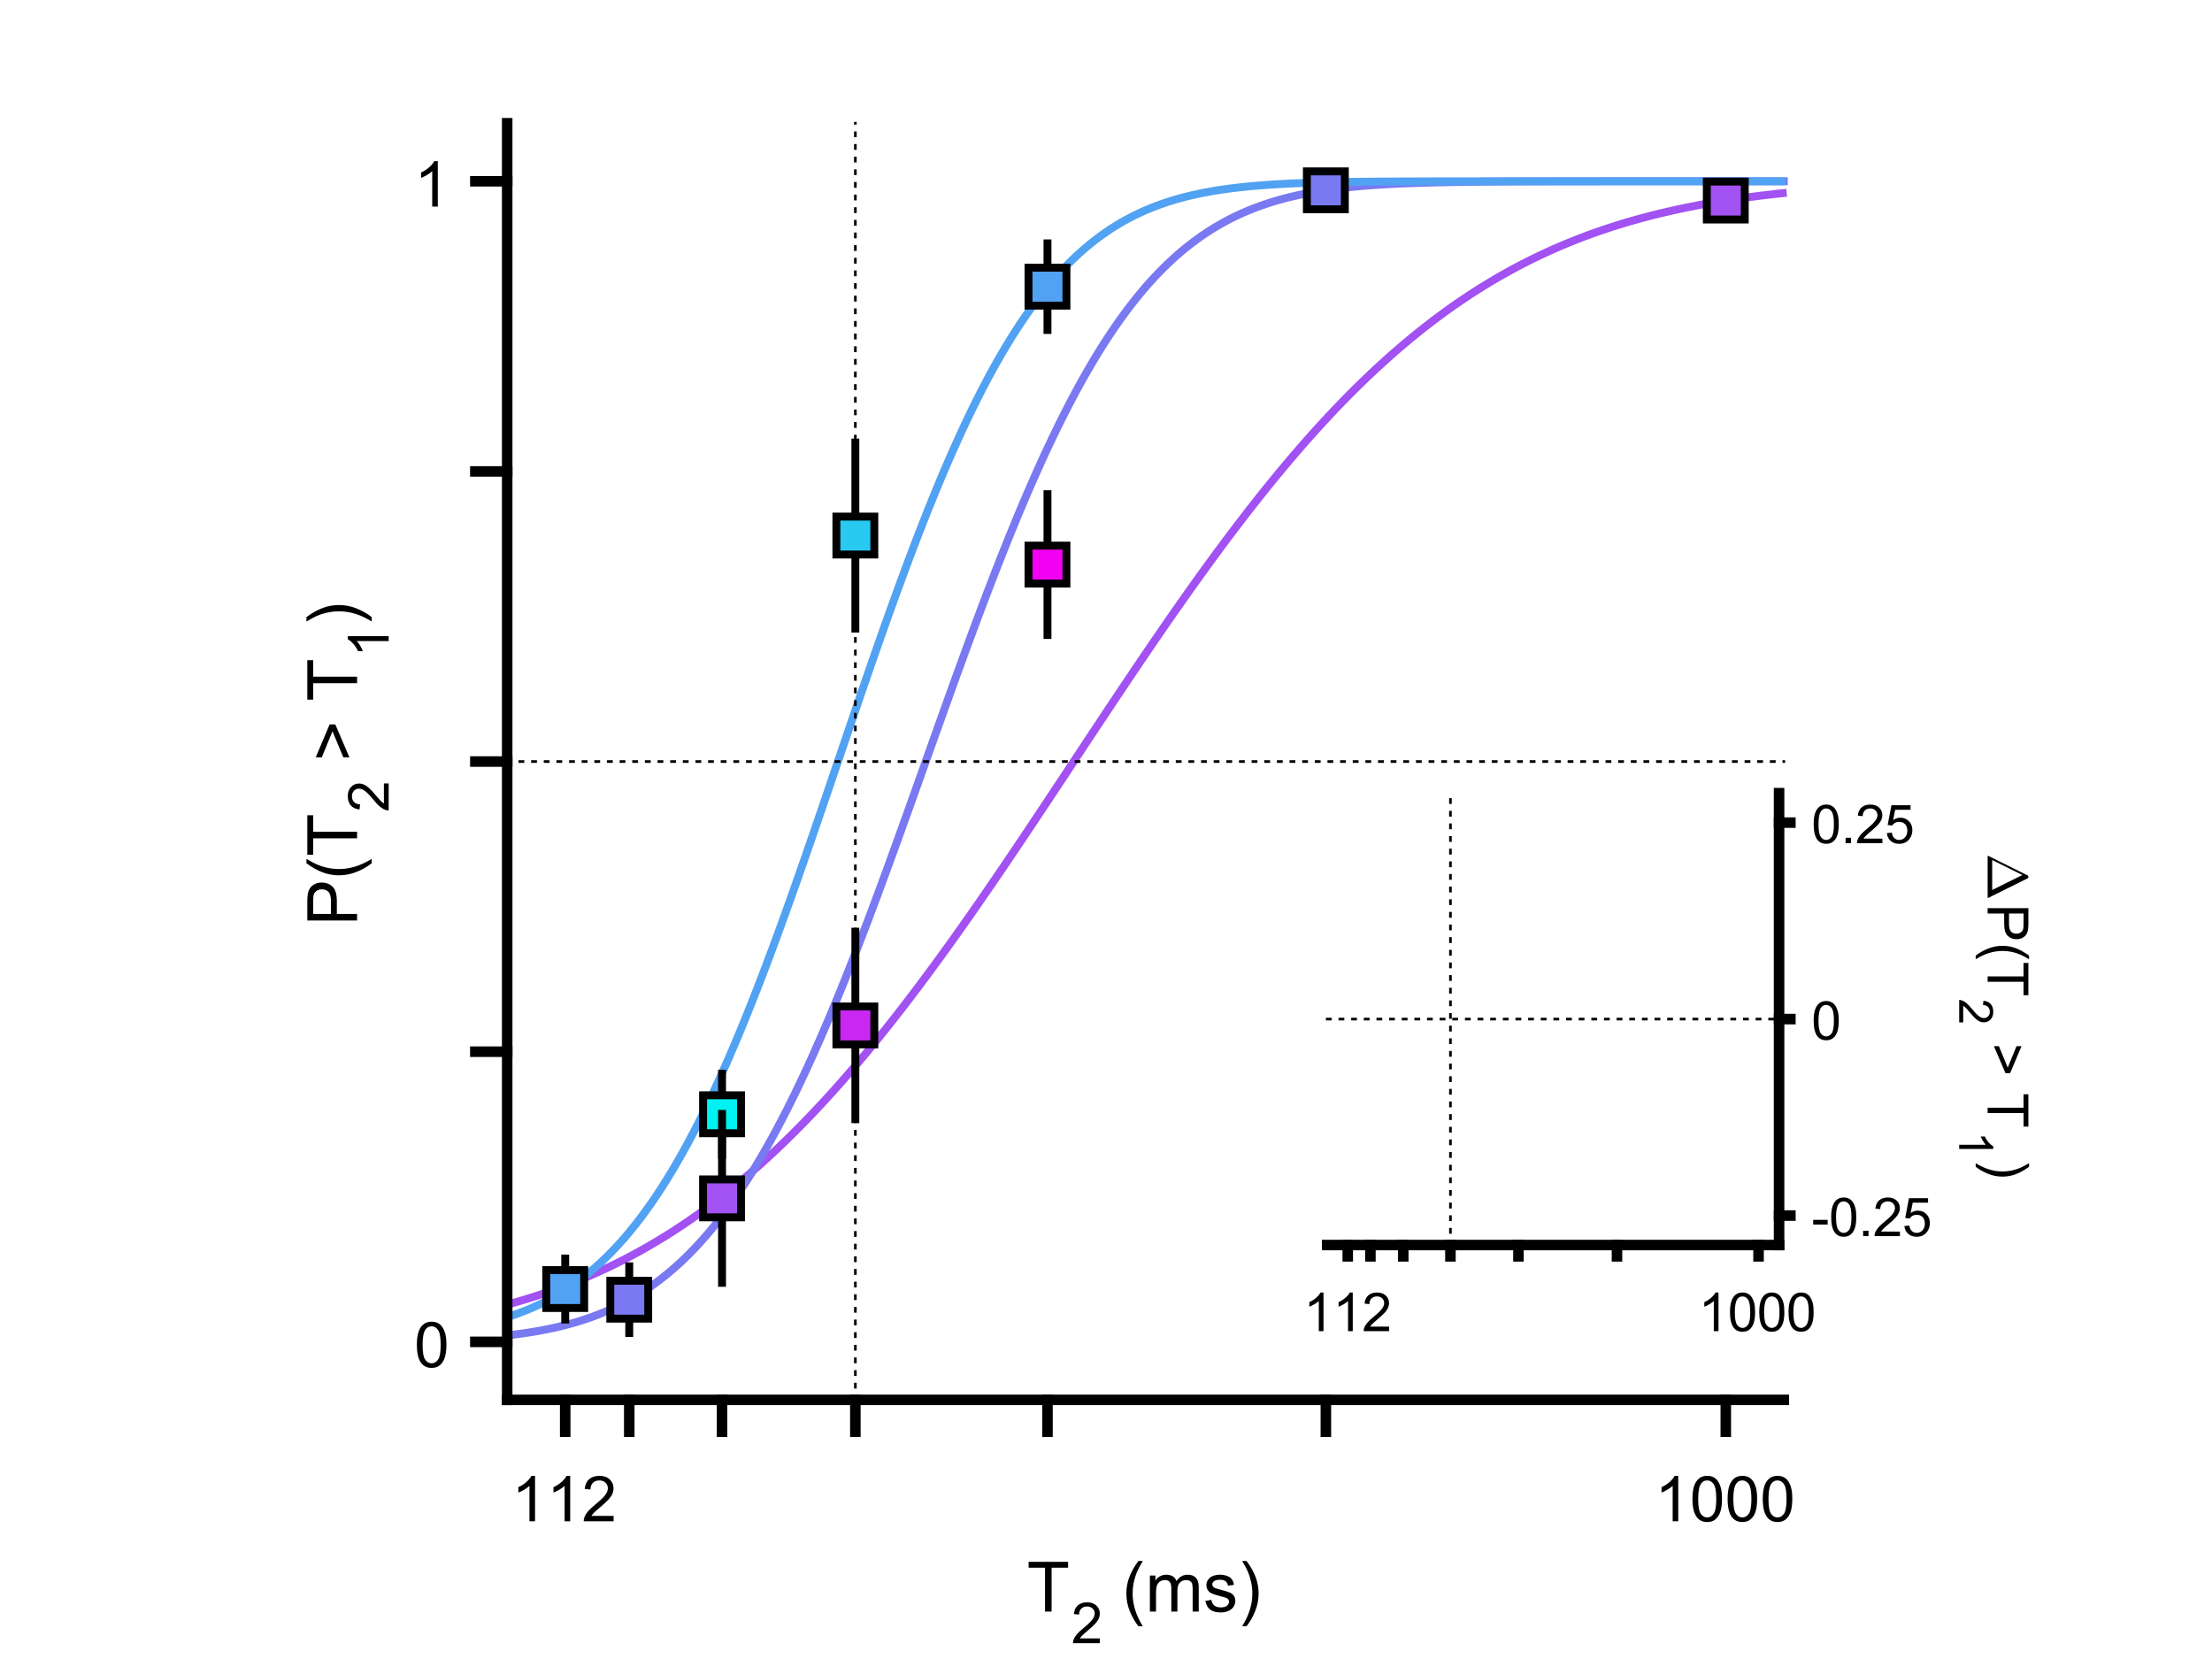 <?xml version="1.0"?>
<!DOCTYPE svg PUBLIC '-//W3C//DTD SVG 1.0//EN'
          'http://www.w3.org/TR/2001/REC-SVG-20010904/DTD/svg10.dtd'>
<svg xmlns:xlink="http://www.w3.org/1999/xlink" style="fill-opacity:1; color-rendering:auto; color-interpolation:auto; text-rendering:auto; stroke:black; stroke-linecap:square; stroke-miterlimit:10; shape-rendering:auto; stroke-opacity:1; fill:black; stroke-dasharray:none; font-weight:normal; stroke-width:1; font-family:'Dialog'; font-style:normal; stroke-linejoin:miter; font-size:12px; stroke-dashoffset:0; image-rendering:auto;" width="700" height="525" xmlns="http://www.w3.org/2000/svg"
><rect width="100%" height="100%" fill="#333333" stroke="none"/><!--Generated by the Batik Graphics2D SVG Generator--><defs id="genericDefs"
  /><g
  ><defs id="defs1"
    ><clipPath clipPathUnits="userSpaceOnUse" id="clipPath1"
      ><path d="M0 0 L700 0 L700 525 L0 525 L0 0 Z"
      /></clipPath
    ></defs
    ><g style="fill:white; stroke:white;"
    ><rect x="0" y="0" width="700" style="clip-path:url(#clipPath1); stroke:none;" height="525"
    /></g
    ><g style="fill:white; text-rendering:optimizeSpeed; color-rendering:optimizeSpeed; image-rendering:optimizeSpeed; shape-rendering:crispEdges; stroke:white; color-interpolation:sRGB;"
    ><rect x="0" width="700" height="525" y="0" style="stroke:none;"
    /></g
    ><g style="stroke-linecap:butt; fill:rgb(162,81,242); text-rendering:geometricPrecision; image-rendering:optimizeQuality; color-rendering:optimizeQuality; stroke-linejoin:bevel; stroke-dasharray:2,2; stroke:rgb(162,81,242); color-interpolation:linearRGB; stroke-width:2.5; stroke-miterlimit:1;"
    ><path d="M546.302 63.424 L546.706 63.361 L547.111 63.299 L547.515 63.237 L547.919 63.176 L548.324 63.116 L548.728 63.056 L549.133 62.996 L549.537 62.938 L549.942 62.879 L550.346 62.821 L550.75 62.764 L551.155 62.707 L551.559 62.651 L551.963 62.595 L552.368 62.54 L552.772 62.485 L553.177 62.431 L553.581 62.377 L553.986 62.324 L554.39 62.271 L554.794 62.218 L555.199 62.167 L555.603 62.115 L556.008 62.064 L556.412 62.014 L556.816 61.964 L557.221 61.914 L557.625 61.865 L558.029 61.817 L558.434 61.769 L558.838 61.721 L559.243 61.674 L559.647 61.627 L560.052 61.581 L560.456 61.535 L560.86 61.49 L561.265 61.445 L561.669 61.4 L562.073 61.356 L562.478 61.312 L562.882 61.269 L563.287 61.226 L563.691 61.183 L564.096 61.141 L564.5 61.1" style="fill:none; fill-rule:evenodd;"
      /><path d="M160.5 412.846 L160.904 412.736 L161.309 412.624 L161.713 412.512 L162.118 412.398 L162.522 412.284 L162.926 412.169 L163.331 412.053 L163.735 411.936 L164.14 411.818 L164.544 411.7 L164.948 411.58 L165.353 411.46 L165.757 411.338 L166.162 411.216 L166.566 411.093 L166.97 410.969 L167.375 410.844 L167.779 410.718 L168.184 410.591 L168.588 410.463 L168.993 410.334 L169.397 410.204 L169.801 410.074 L170.206 409.942 L170.61 409.809 L171.014 409.676 L171.419 409.541 L171.823 409.406 L172.228 409.269 L172.632 409.132 L173.036 408.993 L173.441 408.853 L173.845 408.713 L174.25 408.571 L174.654 408.429 L175.059 408.285 L175.463 408.141 L175.867 407.995 L176.272 407.848 L176.676 407.701 L177.081 407.552 L177.485 407.402 L177.889 407.251 L178.294 407.099 L178.698 406.946 L179.103 406.792 L179.507 406.637 L179.911 406.481 L180.316 406.324 L180.72 406.166 L181.125 406.006 L181.529 405.846 L181.933 405.684 L182.338 405.521 L182.742 405.357 L183.147 405.192 L183.551 405.026 L183.956 404.859 L184.36 404.691 L184.764 404.522 L185.169 404.351 L185.573 404.179 L185.977 404.006 L186.382 403.832 L186.786 403.657 L187.191 403.481 L187.595 403.303 L188 403.125 L188.404 402.945 L188.808 402.764 L189.213 402.582 L189.617 402.398 L190.022 402.214 L190.426 402.028 L190.83 401.841 L191.235 401.653 L191.639 401.464 L192.043 401.273 L192.448 401.081 L192.852 400.888 L193.257 400.694 L193.661 400.499 L194.066 400.302 L194.47 400.104 L194.874 399.905 L195.279 399.704 L195.683 399.503 L196.088 399.3 L196.492 399.095 L196.896 398.89 L197.301 398.683 L197.705 398.475 L198.11 398.266 L198.514 398.055 L198.918 397.844 L199.323 397.63 L199.727 397.416 L200.132 397.2 L200.536 396.983 L200.94 396.765 L201.345 396.545 L201.749 396.324 L202.154 396.102 L202.558 395.878 L202.963 395.653 L203.367 395.427 L203.771 395.199 L204.176 394.97 L204.58 394.74 L204.984 394.509 L205.389 394.276 L205.793 394.041 L206.198 393.805 L206.602 393.568 L207.006 393.33 L207.411 393.09 L207.815 392.849 L208.22 392.606 L208.624 392.363 L209.029 392.117 L209.433 391.871 L209.837 391.623 L210.242 391.373 L210.646 391.122 L211.051 390.87 L211.455 390.616 L211.859 390.361 L212.264 390.105 L212.668 389.847 L213.073 389.588 L213.477 389.327 L213.881 389.065 L214.286 388.801 L214.69 388.536 L215.095 388.27 L215.499 388.002 L215.903 387.732 L216.308 387.462 L216.712 387.19 L217.117 386.916 L217.521 386.641 L217.925 386.364 L218.33 386.086 L218.734 385.807 L219.139 385.526 L219.543 385.243 L219.947 384.959 L220.352 384.674 L220.756 384.387 L221.161 384.099 L221.565 383.809 L221.97 383.518 L222.374 383.225 L222.778 382.931 L223.183 382.635 L223.587 382.338 L223.992 382.04 L224.396 381.739 L224.8 381.438 L225.205 381.135 L225.609 380.83 L226.013 380.524 L226.418 380.216 L226.822 379.907 L227.227 379.596 L227.631 379.284 L228.036 378.97 L228.44 378.655" style="fill:none; fill-rule:evenodd;"
      /><path style="fill:none; stroke-miterlimit:10; stroke-dasharray:none; fill-rule:evenodd; stroke-linejoin:round;" d="M228.844 378.338 L229.249 378.02 L229.653 377.7 L230.058 377.379 L230.462 377.056 L230.866 376.732 L231.271 376.406 L231.675 376.079 L232.08 375.75 L232.484 375.419 L232.888 375.087 L233.293 374.753 L233.697 374.418 L234.102 374.082 L234.506 373.744 L234.91 373.404 L235.315 373.063 L235.719 372.72 L236.124 372.376 L236.528 372.03 L236.932 371.683 L237.337 371.334 L237.741 370.983 L238.146 370.631 L238.55 370.278 L238.954 369.923 L239.359 369.566 L239.763 369.208 L240.168 368.848 L240.572 368.487 L240.976 368.124 L241.381 367.76 L241.785 367.394 L242.19 367.026 L242.594 366.657 L242.999 366.286 L243.403 365.914 L243.807 365.541 L244.212 365.165 L244.616 364.789 L245.02 364.41 L245.425 364.031 L245.829 363.649 L246.234 363.266 L246.638 362.882 L247.042 362.495 L247.447 362.108 L247.851 361.719 L248.256 361.328 L248.66 360.936 L249.065 360.542 L249.469 360.147 L249.873 359.75 L250.278 359.351 L250.682 358.952 L251.087 358.55 L251.491 358.147 L251.895 357.742 L252.3 357.336 L252.704 356.929 L253.109 356.519 L253.513 356.109 L253.917 355.697 L254.322 355.283 L254.726 354.868 L255.131 354.451 L255.535 354.032 L255.939 353.613 L256.344 353.191 L256.748 352.768 L257.153 352.344 L257.557 351.918 L257.962 351.491 L258.366 351.062 L258.77 350.631 L259.175 350.199 L259.579 349.766 L259.983 349.331 L260.388 348.894 L260.792 348.457 L261.197 348.017 L261.601 347.576 L262.005 347.134 L262.41 346.69 L262.814 346.244 L263.219 345.798 L263.623 345.349 L264.027 344.899 L264.432 344.448 L264.836 343.995 L265.241 343.541 L265.645 343.085 L266.05 342.628 L266.454 342.17 L266.858 341.709 L267.263 341.248 L267.667 340.785 L268.072 340.321 L268.476 339.855 L268.88 339.388 L269.285 338.919 L269.689 338.449 L270.094 337.977 L270.498 337.504 L270.902 337.03 L271.307 336.554 L271.711 336.077 L272.116 335.598 L272.52 335.118 L272.924 334.637 L273.329 334.154 L273.733 333.67 L274.138 333.185 L274.542 332.698 L274.946 332.209 L275.351 331.72 L275.755 331.229 L276.16 330.736 L276.564 330.243 L276.969 329.748 L277.373 329.251 L277.777 328.753 L278.182 328.255 L278.586 327.754 L278.99 327.252 L279.395 326.749 L279.799 326.245 L280.204 325.739 L280.608 325.232 L281.012 324.724 L281.417 324.215 L281.821 323.704 L282.226 323.192 L282.63 322.678 L283.034 322.164 L283.439 321.648 L283.843 321.131 L284.248 320.612 L284.652 320.093 L285.057 319.572 L285.461 319.05 L285.865 318.526 L286.27 318.002 L286.674 317.476 L287.079 316.949 L287.483 316.421 L287.887 315.892 L288.292 315.361 L288.696 314.829 L289.101 314.296 L289.505 313.762 L289.909 313.227 L290.314 312.691 L290.718 312.153 L291.123 311.615 L291.527 311.075 L291.931 310.534 L292.336 309.992 L292.74 309.449 L293.145 308.905 L293.549 308.359 L293.954 307.813 L294.358 307.265 L294.762 306.717 L295.167 306.167 L295.571 305.616 L295.976 305.065 L296.38 304.512 L296.784 303.958 L297.189 303.403 L297.593 302.848 L297.998 302.291 L298.402 301.733 L298.806 301.174 L299.211 300.614 L299.615 300.053 L300.019 299.491 L300.424 298.929 L300.828 298.365 L301.233 297.8 L301.637 297.235 L302.041 296.668 L302.446 296.101 L302.85 295.532 L303.255 294.963 L303.659 294.393 L304.064 293.822 L304.468 293.25 L304.872 292.677 L305.277 292.103 L305.681 291.529 L306.086 290.953 L306.49 290.377 L306.894 289.8 L307.299 289.222 L307.703 288.644 L308.108 288.064 L308.512 287.484 L308.916 286.903 L309.321 286.321 L309.725 285.738 L310.13 285.155 L310.534 284.571 L310.938 283.986 L311.343 283.401 L311.747 282.814 L312.152 282.227 L312.556 281.64 L312.96 281.051 L313.365 280.462 L313.769 279.872 L314.174 279.282 L314.578 278.691 L314.983 278.099 L315.387 277.507 L315.791 276.914 L316.196 276.321 L316.6 275.726 L317.005 275.132 L317.409 274.536 L317.813 273.94 L318.218 273.344 L318.622 272.747 L319.026 272.149 L319.431 271.551 L319.835 270.953 L320.24 270.354 L320.644 269.754 L321.049 269.154 L321.453 268.553 L321.857 267.952 L322.262 267.351 L322.666 266.748 L323.071 266.146 L323.475 265.543 L323.879 264.94 L324.284 264.336 L324.688 263.732 L325.093 263.127 L325.497 262.523 L325.901 261.917 L326.306 261.312 L326.71 260.706 L327.115 260.099 L327.519 259.493 L327.923 258.886 L328.328 258.278 L328.732 257.671 L329.137 257.063 L329.541 256.455 L329.945 255.846 L330.35 255.238 L330.754 254.629 L331.159 254.019 L331.563 253.41 L331.967 252.8 L332.372 252.191 L332.776 251.581 L333.181 250.97 L333.585 250.36 L333.99 249.75 L334.394 249.139 L334.798 248.528 L335.203 247.917 L335.607 247.306 L336.012 246.695 L336.416 246.083 L336.82 245.472 L337.225 244.861 L337.629 244.249 L338.034 243.637 L338.438 243.026 L338.842 242.414 L339.247 241.803 L339.651 241.191 L340.055 240.579 L340.46 239.967 L340.864 239.356 L341.269 238.744 L341.673 238.132 L342.078 237.521 L342.482 236.909 L342.886 236.298 L343.291 235.687 L343.695 235.075 L344.1 234.464 L344.504 233.853 L344.908 233.242 L345.313 232.631 L345.717 232.021 L346.122 231.41 L346.526 230.8 L346.93 230.19 L347.335 229.58 L347.739 228.97 L348.144 228.361 L348.548 227.751 L348.952 227.142 L349.357 226.534 L349.761 225.925 L350.166 225.317 L350.57 224.708 L350.974 224.101 L351.379 223.493 L351.783 222.886 L352.188 222.279 L352.592 221.673 L352.997 221.066 L353.401 220.461 L353.805 219.855 L354.21 219.25 L354.614 218.645 L355.019 218.041 L355.423 217.437 L355.827 216.833 L356.232 216.23 L356.636 215.627 L357.041 215.025 L357.445 214.423 L357.849 213.822 L358.254 213.221 L358.658 212.62 L359.063 212.02 L359.467 211.421 L359.871 210.822 L360.276 210.224 L360.68 209.626 L361.085 209.029 L361.489 208.432 L361.893 207.835 L362.298 207.24 L362.702 206.645 L363.107 206.05 L363.511 205.456 L363.915 204.863 L364.32 204.27 L364.724 203.678 L365.129 203.087 L365.533 202.496 L365.937 201.906 L366.342 201.316 L366.746 200.727 L367.151 200.139 L367.555 199.552 L367.959 198.965 L368.364 198.379 L368.768 197.794 L369.173 197.209 L369.577 196.626 L369.981 196.043 L370.386 195.46 L370.79 194.879 L371.195 194.298 L371.599 193.718 L372.003 193.139 L372.408 192.56 L372.812 191.983 L373.217 191.406 L373.621 190.83 L374.026 190.255 L374.43 189.681 L374.834 189.108 L375.239 188.535 L375.643 187.964 L376.048 187.393 L376.452 186.823 L376.856 186.254 L377.261 185.686 L377.665 185.119 L378.07 184.553 L378.474 183.987 L378.878 183.423 L379.283 182.86 L379.687 182.297 L380.092 181.736 L380.496 181.175 L380.9 180.616 L381.305 180.057 L381.709 179.5 L382.114 178.943 L382.518 178.388 L382.922 177.833 L383.327 177.28 L383.731 176.728 L384.136 176.176 L384.54 175.626 L384.944 175.077 L385.349 174.529 L385.753 173.982 L386.158 173.436 L386.562 172.891 L386.966 172.347 L387.371 171.804 L387.775 171.262 L388.18 170.722 L388.584 170.183 L388.988 169.644 L389.393 169.107 L389.797 168.571 L390.202 168.037 L390.606 167.503 L391.01 166.971 L391.415 166.439 L391.819 165.909 L392.224 165.38 L392.628 164.853 L393.033 164.326 L393.437 163.801 L393.841 163.277 L394.246 162.754 L394.65 162.232 L395.055 161.712 L395.459 161.193 L395.863 160.675 L396.268 160.158 L396.672 159.643 L397.077 159.129 L397.481 158.616 L397.885 158.104 L398.29 157.594 L398.694 157.085 L399.099 156.577 L399.503 156.07 L399.907 155.565 L400.312 155.061 L400.716 154.559 L401.121 154.058 L401.525 153.558 L401.929 153.059 L402.334 152.562 L402.738 152.066 L403.143 151.571 L403.547 151.078 L403.951 150.586 L404.356 150.096 L404.76 149.607 L405.165 149.119 L405.569 148.633 L405.974 148.148 L406.378 147.664 L406.782 147.182 L407.187 146.701 L407.591 146.221 L407.995 145.743 L408.4 145.267 L408.804 144.792 L409.209 144.318 L409.613 143.845 L410.017 143.374 L410.422 142.905 L410.826 142.436 L411.231 141.97 L411.635 141.505 L412.04 141.041 L412.444 140.578 L412.848 140.117 L413.253 139.658 L413.657 139.2 L414.062 138.743 L414.466 138.288 L414.87 137.834 L415.275 137.382 L415.679 136.931 L416.084 136.482 L416.488 136.034 L416.892 135.588 L417.297 135.143 L417.701 134.7 L418.106 134.258 L418.51 133.818 L418.914 133.379 L419.319 132.941 L419.723 132.505 L420.128 132.071 L420.532 131.638 L420.936 131.207 L421.341 130.777 L421.745 130.349 L422.15 129.922 L422.554 129.496 L422.959 129.072 L423.363 128.65 L423.767 128.229 L424.172 127.81 L424.576 127.392 L424.981 126.976 L425.385 126.561 L425.789 126.148 L426.194 125.737 L426.598 125.326 L427.002 124.918 L427.407 124.511 L427.811 124.105 L428.216 123.701 L428.62 123.299 L429.024 122.898 L429.429 122.499 L429.833 122.101 L430.238 121.704 L430.642 121.31 L431.046 120.916 L431.451 120.525 L431.855 120.135 L432.26 119.746 L432.664 119.359 L433.069 118.974 L433.473 118.59 L433.877 118.207 L434.282 117.826 L434.686 117.447 L435.091 117.07 L435.495 116.693 L435.899 116.319 L436.304 115.945 L436.708 115.574 L437.113 115.204 L437.517 114.835 L437.921 114.469 L438.326 114.103 L438.73 113.74 L439.135 113.377 L439.539 113.016 L439.943 112.657 L440.348 112.3 L440.752 111.944 L441.157 111.589 L441.561 111.236 L441.966 110.885 L442.37 110.535 L442.774 110.187 L443.179 109.84 L443.583 109.495 L443.988 109.151 L444.392 108.809 L444.796 108.468 L445.201 108.129 L445.605 107.791 L446.01 107.455 L446.414 107.121 L446.818 106.788 L447.223 106.457 L447.627 106.127 L448.031 105.798 L448.436 105.471 L448.84 105.146 L449.245 104.822 L449.649 104.5 L450.053 104.179 L450.458 103.86 L450.862 103.542 L451.267 103.226 L451.671 102.912 L452.076 102.599 L452.48 102.287 L452.884 101.977 L453.289 101.668 L453.693 101.361 L454.098 101.055 L454.502 100.751 L454.906 100.449 L455.311 100.148 L455.715 99.848 L456.12 99.55 L456.524 99.253 L456.928 98.958 L457.333 98.664 L457.737 98.372 L458.142 98.082 L458.546 97.792 L458.95 97.505 L459.355 97.218 L459.759 96.934 L460.164 96.65 L460.568 96.368 L460.973 96.088 L461.377 95.809 L461.781 95.532 L462.186 95.256 L462.59 94.981 L462.995 94.708 L463.399 94.436 L463.803 94.166 L464.208 93.897 L464.612 93.63 L465.017 93.364 L465.421 93.1 L465.825 92.837 L466.23 92.575 L466.634 92.315 L467.038 92.056 L467.443 91.799 L467.847 91.543 L468.252 91.288 L468.656 91.035 L469.061 90.783 L469.465 90.533 L469.869 90.284 L470.274 90.036 L470.678 89.79 L471.083 89.546 L471.487 89.302 L471.891 89.06 L472.296 88.819 L472.7 88.58 L473.105 88.342 L473.509 88.106 L473.913 87.871 L474.318 87.637 L474.722 87.404 L475.127 87.173 L475.531 86.943 L475.935 86.715 L476.34 86.488 L476.744 86.262 L477.149 86.038 L477.553 85.814 L477.957 85.593 L478.362 85.372 L478.766 85.153 L479.171 84.935 L479.575 84.719 L479.979 84.503 L480.384 84.289 L480.788 84.077 L481.193 83.865 L481.597 83.655 L482.002 83.446 L482.406 83.239 L482.81 83.033 L483.215 82.828 L483.619 82.624 L484.024 82.421 L484.428 82.22 L484.832 82.02 L485.237 81.822 L485.641 81.624 L486.046 81.428 L486.45 81.233 L486.854 81.039 L487.259 80.847 L487.663 80.655 L488.068 80.465 L488.472 80.276 L488.876 80.088 L489.281 79.902 L489.685 79.717 L490.09 79.532 L490.494 79.35 L490.898 79.168 L491.303 78.987 L491.707 78.808 L492.112 78.63 L492.516 78.453 L492.92 78.277 L493.325 78.102 L493.729 77.928 L494.134 77.756 L494.538 77.585 L494.942 77.415 L495.347 77.246 L495.751 77.078 L496.156 76.911 L496.56 76.745 L496.964 76.581 L497.369 76.417 L497.773 76.255 L498.178 76.094 L498.582 75.934 L498.986 75.775 L499.391 75.617 L499.795 75.46 L500.2 75.304 L500.604 75.15 L501.009 74.996 L501.413 74.843 L501.817 74.692 L502.222 74.541 L502.626 74.392 L503.031 74.244 L503.435 74.096 L503.839 73.95 L504.244 73.805 L504.648 73.661 L505.053 73.517 L505.457 73.375 L505.861 73.234 L506.266 73.094 L506.67 72.955 L507.075 72.817 L507.479 72.68 L507.883 72.543 L508.288 72.408 L508.692 72.274 L509.097 72.141 L509.501 72.008 L509.905 71.877 L510.31 71.747 L510.714 71.617 L511.119 71.489 L511.523 71.361 L511.927 71.235 L512.332 71.109 L512.736 70.984 L513.141 70.861 L513.545 70.738 L513.949 70.616 L514.354 70.495 L514.758 70.375 L515.163 70.256 L515.567 70.137 L515.971 70.02 L516.376 69.903 L516.78 69.788 L517.185 69.673 L517.589 69.559 L517.994 69.446 L518.398 69.334 L518.802 69.222 L519.207 69.112 L519.611 69.002 L520.015 68.894 L520.42 68.786 L520.824 68.679 L521.229 68.573 L521.633 68.467 L522.038 68.362 L522.442 68.259 L522.846 68.156 L523.251 68.054 L523.655 67.952 L524.06 67.852 L524.464 67.752 L524.868 67.653 L525.273 67.555 L525.677 67.457 L526.082 67.361 L526.486 67.265 L526.89 67.17 L527.295 67.076 L527.699 66.982 L528.104 66.889 L528.508 66.797 L528.912 66.706 L529.317 66.615 L529.721 66.526 L530.126 66.436 L530.53 66.348 L530.934 66.26 L531.339 66.174 L531.743 66.087 L532.148 66.002 L532.552 65.917 L532.957 65.833 L533.361 65.75 L533.765 65.667 L534.17 65.585 L534.574 65.504 L534.979 65.423 L535.383 65.343 L535.787 65.264 L536.192 65.185 L536.596 65.107 L537 65.03 L537.405 64.953 L537.809 64.877 L538.214 64.802 L538.618 64.727 L539.023 64.653 L539.427 64.58 L539.831 64.507 L540.236 64.435 L540.64 64.363 L541.045 64.292 L541.449 64.222 L541.853 64.152 L542.258 64.083 L542.662 64.014 L543.067 63.946 L543.471 63.879 L543.875 63.812 L544.28 63.746 L544.684 63.681 L545.089 63.616 L545.493 63.551 L545.897 63.487"
      /><path d="M419.723 60.141 L420.128 60.082 L420.532 60.024 L420.936 59.967 L421.341 59.912 L421.745 59.857 L422.15 59.804 L422.554 59.751 L422.959 59.7 L423.363 59.649 L423.767 59.6 L424.172 59.551 L424.576 59.504 L424.981 59.457 L425.385 59.411 L425.789 59.366 L426.194 59.322 L426.598 59.279 L427.002 59.237 L427.407 59.195 L427.811 59.155 L428.216 59.115 L428.62 59.076 L429.024 59.038 L429.429 59 L429.833 58.963 L430.238 58.927 L430.642 58.892 L431.046 58.857 L431.451 58.824 L431.855 58.79 L432.26 58.758 L432.664 58.726 L433.069 58.695 L433.473 58.664 L433.877 58.634 L434.282 58.605 L434.686 58.576 L435.091 58.548 L435.495 58.521 L435.899 58.494 L436.304 58.468 L436.708 58.442 L437.113 58.416 L437.517 58.392 L437.921 58.367 L438.326 58.344 L438.73 58.321 L439.135 58.298 L439.539 58.276 L439.943 58.254 L440.348 58.233 L440.752 58.212 L441.157 58.192 L441.561 58.172 L441.966 58.152 L442.37 58.133 L442.774 58.115 L443.179 58.096 L443.583 58.079 L443.988 58.061 L444.392 58.044 L444.796 58.028 L445.201 58.011 L445.605 57.995 L446.01 57.98 L446.414 57.965 L446.818 57.95 L447.223 57.935 L447.627 57.921 L448.031 57.907 L448.436 57.894 L448.84 57.88 L449.245 57.867 L449.649 57.855 L450.053 57.842 L450.458 57.83 L450.862 57.819 L451.267 57.807 L451.671 57.796 L452.076 57.785 L452.48 57.774 L452.884 57.764 L453.289 57.753 L453.693 57.743 L454.098 57.733 L454.502 57.724 L454.906 57.715 L455.311 57.706 L455.715 57.697 L456.12 57.688 L456.524 57.68 L456.928 57.671 L457.333 57.663 L457.737 57.656 L458.142 57.648 L458.546 57.64 L458.95 57.633 L459.355 57.626 L459.759 57.619 L460.164 57.612 L460.568 57.606 L460.973 57.599 L461.377 57.593 L461.781 57.587 L462.186 57.581 L462.59 57.575 L462.995 57.569 L463.399 57.564 L463.803 57.558 L464.208 57.553 L464.612 57.548 L465.017 57.543 L465.421 57.538 L465.825 57.533 L466.23 57.529 L466.634 57.524 L467.038 57.52 L467.443 57.515 L467.847 57.511 L468.252 57.507 L468.656 57.503 L469.061 57.499 L469.465 57.495 L469.869 57.492 L470.274 57.488 L470.678 57.485 L471.083 57.481 L471.487 57.478 L471.891 57.475 L472.296 57.472 L472.7 57.469 L473.105 57.466 L473.509 57.463 L473.913 57.46 L474.318 57.457 L474.722 57.455 L475.127 57.452 L475.531 57.45 L475.935 57.447 L476.34 57.445 L476.744 57.442 L477.149 57.44 L477.553 57.438 L477.957 57.436 L478.362 57.434 L478.766 57.431 L479.171 57.43 L479.575 57.428 L479.979 57.426 L480.384 57.424 L480.788 57.422 L481.193 57.42 L481.597 57.419 L482.002 57.417 L482.406 57.416 L482.81 57.414 L483.215 57.413 L483.619 57.411 L484.024 57.41 L484.428 57.408 L484.832 57.407 L485.237 57.406 L485.641 57.404 L486.046 57.403 L486.45 57.402 L486.854 57.401 L487.259 57.4 L487.663 57.399 L488.068 57.398 L488.472 57.397 L488.876 57.395 L489.281 57.395 L489.685 57.394 L490.09 57.393 L490.494 57.392 L490.898 57.391 L491.303 57.39 L491.707 57.389 L492.112 57.389 L492.516 57.388 L492.92 57.387 L493.325 57.386 L493.729 57.386 L494.134 57.385 L494.538 57.384 L494.942 57.384 L495.347 57.383 L495.751 57.382 L496.156 57.382 L496.56 57.381 L496.964 57.381 L497.369 57.38 L497.773 57.38 L498.178 57.379 L498.582 57.379 L498.986 57.378 L499.391 57.378 L499.795 57.377 L500.2 57.377 L500.604 57.376 L501.009 57.376 L501.413 57.376 L501.817 57.375 L502.222 57.375 L502.626 57.374 L503.031 57.374 L503.435 57.374 L503.839 57.373 L504.244 57.373 L504.648 57.373 L505.053 57.373 L505.457 57.372 L505.861 57.372 L506.266 57.372 L506.67 57.371 L507.075 57.371 L507.479 57.371 L507.883 57.371 L508.288 57.37 L508.692 57.37 L509.097 57.37 L509.501 57.37 L509.905 57.37 L510.31 57.369 L510.714 57.369 L511.119 57.369 L511.523 57.369 L511.927 57.369 L512.332 57.368 L512.736 57.368 L513.141 57.368 L513.545 57.368 L513.949 57.368 L514.354 57.368 L514.758 57.368 L515.163 57.367 L515.567 57.367 L515.971 57.367 L516.376 57.367 L516.78 57.367 L517.185 57.367 L517.589 57.367 L517.994 57.367 L518.398 57.367 L518.802 57.366 L519.207 57.366 L519.611 57.366 L520.015 57.366 L520.42 57.366 L520.824 57.366 L521.229 57.366 L521.633 57.366 L522.038 57.366 L522.442 57.366 L522.846 57.366 L523.251 57.365 L523.655 57.365 L524.06 57.365 L524.464 57.365 L524.868 57.365 L525.273 57.365 L525.677 57.365 L526.082 57.365 L526.486 57.365 L526.89 57.365 L527.295 57.365 L527.699 57.365 L528.104 57.365 L528.508 57.365 L528.912 57.365 L529.317 57.365 L529.721 57.365 L530.126 57.365 L530.53 57.365 L530.934 57.365 L531.339 57.364 L531.743 57.364 L532.148 57.364 L532.552 57.364 L532.957 57.364 L533.361 57.364 L533.765 57.364 L534.17 57.364 L534.574 57.364 L534.979 57.364 L535.383 57.364 L535.787 57.364 L536.192 57.364 L536.596 57.364 L537 57.364 L537.405 57.364 L537.809 57.364 L538.214 57.364 L538.618 57.364 L539.023 57.364 L539.427 57.364 L539.831 57.364 L540.236 57.364 L540.64 57.364 L541.045 57.364 L541.449 57.364 L541.853 57.364 L542.258 57.364 L542.662 57.364 L543.067 57.364 L543.471 57.364 L543.875 57.364 L544.28 57.364 L544.684 57.364 L545.089 57.364 L545.493 57.364 L545.897 57.364 L546.302 57.364 L546.706 57.364 L547.111 57.364 L547.515 57.364 L547.919 57.364 L548.324 57.364 L548.728 57.364 L549.133 57.364 L549.537 57.364 L549.942 57.364 L550.346 57.364 L550.75 57.364 L551.155 57.364 L551.559 57.364 L551.963 57.364 L552.368 57.364 L552.772 57.364 L553.177 57.364 L553.581 57.364 L553.986 57.364 L554.39 57.364 L554.794 57.364 L555.199 57.364 L555.603 57.364 L556.008 57.364 L556.412 57.364 L556.816 57.364 L557.221 57.364 L557.625 57.364 L558.029 57.364 L558.434 57.364 L558.838 57.364 L559.243 57.364 L559.647 57.364 L560.052 57.364 L560.456 57.364 L560.86 57.364 L561.265 57.364 L561.669 57.364 L562.073 57.364 L562.478 57.364 L562.882 57.364 L563.287 57.364 L563.691 57.364 L564.096 57.364 L564.5 57.364" style="fill:none; fill-rule:evenodd; stroke:rgb(121,121,242);"
      /><path d="M160.5 422.588 L160.904 422.543 L161.309 422.496 L161.713 422.448 L162.118 422.4 L162.522 422.35 L162.926 422.3 L163.331 422.248 L163.735 422.196 L164.14 422.142 L164.544 422.088 L164.948 422.032 L165.353 421.976 L165.757 421.918 L166.162 421.859 L166.566 421.799 L166.97 421.738 L167.375 421.676 L167.779 421.612 L168.184 421.548 L168.588 421.482 L168.993 421.415 L169.397 421.347 L169.801 421.277 L170.206 421.206 L170.61 421.134 L171.014 421.061 L171.419 420.986 L171.823 420.91 L172.228 420.832 L172.632 420.753 L173.036 420.673 L173.441 420.591 L173.845 420.508 L174.25 420.423 L174.654 420.337 L175.059 420.249 L175.463 420.16 L175.867 420.069 L176.272 419.977 L176.676 419.883 L177.081 419.787 L177.485 419.69 L177.889 419.59 L178.294 419.49 L178.698 419.387 L179.103 419.283 L179.507 419.177 L179.911 419.069 L180.316 418.959 L180.72 418.848 L181.125 418.734 L181.529 418.619 L181.933 418.502 L182.338 418.382 L182.742 418.261 L183.147 418.138 L183.551 418.013 L183.956 417.886 L184.36 417.757 L184.764 417.625 L185.169 417.492 L185.573 417.356 L185.977 417.218 L186.382 417.078 L186.786 416.936 L187.191 416.791 L187.595 416.644 L188 416.495 L188.404 416.344 L188.808 416.19 L189.213 416.033 L189.617 415.875 L190.022 415.714 L190.426 415.55 L190.83 415.384 L191.235 415.215 L191.639 415.044 L192.043 414.87 L192.448 414.693 L192.852 414.514 L193.257 414.333 L193.661 414.148 L194.066 413.961 L194.47 413.771 L194.874 413.578 L195.279 413.382 L195.683 413.184 L196.088 412.982 L196.492 412.778 L196.896 412.571 L197.301 412.361 L197.705 412.147 L198.11 411.931 L198.514 411.712 L198.918 411.489" style="fill:none; fill-rule:evenodd; stroke:rgb(121,121,242);"
    /></g
    ><g style="stroke-linecap:butt; fill:rgb(121,121,242); text-rendering:geometricPrecision; image-rendering:optimizeQuality; color-rendering:optimizeQuality; stroke-linejoin:round; stroke:rgb(121,121,242); color-interpolation:linearRGB; stroke-width:2.5;"
    ><path d="M199.323 411.264 L199.727 411.035 L200.132 410.803 L200.536 410.568 L200.94 410.329 L201.345 410.088 L201.749 409.843 L202.154 409.594 L202.558 409.343 L202.963 409.087 L203.367 408.829 L203.771 408.567 L204.176 408.301 L204.58 408.032 L204.984 407.76 L205.389 407.484 L205.793 407.204 L206.198 406.921 L206.602 406.634 L207.006 406.343 L207.411 406.048 L207.815 405.75 L208.22 405.448 L208.624 405.142 L209.029 404.832 L209.433 404.519 L209.837 404.201 L210.242 403.88 L210.646 403.554 L211.051 403.225 L211.455 402.891 L211.859 402.553 L212.264 402.212 L212.668 401.866 L213.073 401.516 L213.477 401.162 L213.881 400.804 L214.286 400.441 L214.69 400.075 L215.095 399.704 L215.499 399.328 L215.903 398.948 L216.308 398.564 L216.712 398.176 L217.117 397.783 L217.521 397.385 L217.925 396.984 L218.33 396.577 L218.734 396.166 L219.139 395.751 L219.543 395.331 L219.947 394.906 L220.352 394.477 L220.756 394.043 L221.161 393.605 L221.565 393.162 L221.97 392.714 L222.374 392.261 L222.778 391.803 L223.183 391.341 L223.587 390.874 L223.992 390.402 L224.396 389.925 L224.8 389.444 L225.205 388.957 L225.609 388.466 L226.013 387.969 L226.418 387.468 L226.822 386.962 L227.227 386.45 L227.631 385.934 L228.036 385.412 L228.44 384.886 L228.844 384.354 L229.249 383.818 L229.653 383.276 L230.058 382.729 L230.462 382.177 L230.866 381.62 L231.271 381.058 L231.675 380.491 L232.08 379.918 L232.484 379.34 L232.888 378.757 L233.293 378.169 L233.697 377.576 L234.102 376.977 L234.506 376.373 L234.91 375.764 L235.315 375.149 L235.719 374.529 L236.124 373.904 L236.528 373.274 L236.932 372.638 L237.337 371.997 L237.741 371.351 L238.146 370.699 L238.55 370.043 L238.954 369.38 L239.359 368.713 L239.763 368.04 L240.168 367.361 L240.572 366.678 L240.976 365.989 L241.381 365.295 L241.785 364.595 L242.19 363.89 L242.594 363.18 L242.999 362.464 L243.403 361.743 L243.807 361.017 L244.212 360.286 L244.616 359.549 L245.02 358.806 L245.425 358.059 L245.829 357.306 L246.234 356.548 L246.638 355.785 L247.042 355.016 L247.447 354.242 L247.851 353.463 L248.256 352.679 L248.66 351.889 L249.065 351.094 L249.469 350.295 L249.873 349.489 L250.278 348.679 L250.682 347.864 L251.087 347.043 L251.491 346.217 L251.895 345.386 L252.3 344.55 L252.704 343.71 L253.109 342.864 L253.513 342.013 L253.917 341.157 L254.322 340.296 L254.726 339.43 L255.131 338.559 L255.535 337.683 L255.939 336.802 L256.344 335.917 L256.748 335.027 L257.153 334.131 L257.557 333.232 L257.962 332.327 L258.366 331.418 L258.77 330.504 L259.175 329.585 L259.579 328.662 L259.983 327.734 L260.388 326.801 L260.792 325.864 L261.197 324.923 L261.601 323.977 L262.005 323.027 L262.41 322.072 L262.814 321.113 L263.219 320.15 L263.623 319.182 L264.027 318.21 L264.432 317.235 L264.836 316.254 L265.241 315.27 L265.645 314.282 L266.05 313.29 L266.454 312.293 L266.858 311.293 L267.263 310.289 L267.667 309.281 L268.072 308.27 L268.476 307.254 L268.88 306.235 L269.285 305.212 L269.689 304.186 L270.094 303.156 L270.498 302.123 L270.902 301.086 L271.307 300.045 L271.711 299.002 L272.116 297.955 L272.52 296.905 L272.924 295.851 L273.329 294.795 L273.733 293.735 L274.138 292.673 L274.542 291.607 L274.946 290.539 L275.351 289.467 L275.755 288.393 L276.16 287.317 L276.564 286.237 L276.969 285.155 L277.373 284.07 L277.777 282.983 L278.182 281.893 L278.586 280.801 L278.99 279.706 L279.395 278.61 L279.799 277.511 L280.204 276.41 L280.608 275.307 L281.012 274.201 L281.417 273.094 L281.821 271.985 L282.226 270.874 L282.63 269.762 L283.034 268.647 L283.439 267.531 L283.843 266.414 L284.248 265.295 L284.652 264.174 L285.057 263.052 L285.461 261.929 L285.865 260.805 L286.27 259.679 L286.674 258.552 L287.079 257.425 L287.483 256.296 L287.887 255.166 L288.292 254.036 L288.696 252.904 L289.101 251.772 L289.505 250.64 L289.909 249.506 L290.314 248.373 L290.718 247.238 L291.123 246.104 L291.527 244.969 L291.931 243.834 L292.336 242.698 L292.74 241.563 L293.145 240.428 L293.549 239.292 L293.954 238.157 L294.358 237.022 L294.762 235.887 L295.167 234.752 L295.571 233.618 L295.976 232.484 L296.38 231.351 L296.784 230.218 L297.189 229.086 L297.593 227.955 L297.998 226.825 L298.402 225.695 L298.806 224.566 L299.211 223.438 L299.615 222.311 L300.019 221.186 L300.424 220.061 L300.828 218.938 L301.233 217.816 L301.637 216.696 L302.041 215.577 L302.446 214.459 L302.85 213.343 L303.255 212.229 L303.659 211.116 L304.064 210.006 L304.468 208.897 L304.872 207.789 L305.277 206.684 L305.681 205.581 L306.086 204.48 L306.49 203.381 L306.894 202.285 L307.299 201.19 L307.703 200.098 L308.108 199.008 L308.512 197.921 L308.916 196.836 L309.321 195.754 L309.725 194.675 L310.13 193.598 L310.534 192.524 L310.938 191.452 L311.343 190.384 L311.747 189.318 L312.152 188.256 L312.556 187.196 L312.96 186.14 L313.365 185.087 L313.769 184.036 L314.174 182.989 L314.578 181.946 L314.983 180.906 L315.387 179.869 L315.791 178.835 L316.196 177.806 L316.6 176.779 L317.005 175.756 L317.409 174.737 L317.813 173.722 L318.218 172.71 L318.622 171.702 L319.026 170.698 L319.431 169.698 L319.835 168.702 L320.24 167.71 L320.644 166.722 L321.049 165.738 L321.453 164.757 L321.857 163.781 L322.262 162.81 L322.666 161.842 L323.071 160.879 L323.475 159.92 L323.879 158.965 L324.284 158.015 L324.688 157.069 L325.093 156.128 L325.497 155.191 L325.901 154.259 L326.306 153.331 L326.71 152.407 L327.115 151.489 L327.519 150.575 L327.923 149.666 L328.328 148.761 L328.732 147.861 L329.137 146.966 L329.541 146.076 L329.945 145.19 L330.35 144.31 L330.754 143.434 L331.159 142.563 L331.563 141.697 L331.967 140.836 L332.372 139.98 L332.776 139.129 L333.181 138.283 L333.585 137.442 L333.99 136.607 L334.394 135.776 L334.798 134.95 L335.203 134.13 L335.607 133.314 L336.012 132.504 L336.416 131.699 L336.82 130.899 L337.225 130.104 L337.629 129.315 L338.034 128.53 L338.438 127.751 L338.842 126.978 L339.247 126.209 L339.651 125.446 L340.055 124.688 L340.46 123.935 L340.864 123.187 L341.269 122.445 L341.673 121.708 L342.078 120.977 L342.482 120.251 L342.886 119.53 L343.291 118.814 L343.695 118.104 L344.1 117.399 L344.504 116.7 L344.908 116.005 L345.313 115.317 L345.717 114.633 L346.122 113.955 L346.526 113.282 L346.93 112.614 L347.335 111.952 L347.739 111.295 L348.144 110.644 L348.548 109.997 L348.952 109.356 L349.357 108.721 L349.761 108.091 L350.166 107.466 L350.57 106.846 L350.974 106.231 L351.379 105.622 L351.783 105.018 L352.188 104.419 L352.592 103.826 L352.997 103.238 L353.401 102.655 L353.805 102.077 L354.21 101.505 L354.614 100.937 L355.019 100.375 L355.423 99.818 L355.827 99.266 L356.232 98.719 L356.636 98.178 L357.041 97.641 L357.445 97.11 L357.849 96.583 L358.254 96.062 L358.658 95.546 L359.063 95.034 L359.467 94.528 L359.871 94.027 L360.276 93.53 L360.68 93.039 L361.085 92.552 L361.489 92.071 L361.893 91.594 L362.298 91.122 L362.702 90.655 L363.107 90.193 L363.511 89.735 L363.915 89.283 L364.32 88.835 L364.724 88.391 L365.129 87.953 L365.533 87.519 L365.937 87.09 L366.342 86.665 L366.746 86.246 L367.151 85.83 L367.555 85.419 L367.959 85.013 L368.364 84.611 L368.768 84.214 L369.173 83.821 L369.577 83.433 L369.981 83.049 L370.386 82.669 L370.79 82.293 L371.195 81.922 L371.599 81.556 L372.003 81.193 L372.408 80.835 L372.812 80.481 L373.217 80.131 L373.621 79.785 L374.026 79.444 L374.43 79.106 L374.834 78.773 L375.239 78.443 L375.643 78.118 L376.048 77.796 L376.452 77.479 L376.856 77.165 L377.261 76.856 L377.665 76.55 L378.07 76.248 L378.474 75.949 L378.878 75.655 L379.283 75.364 L379.687 75.077 L380.092 74.794 L380.496 74.514 L380.9 74.238 L381.305 73.965 L381.709 73.696 L382.114 73.431 L382.518 73.169 L382.922 72.91 L383.327 72.655 L383.731 72.404 L384.136 72.155 L384.54 71.91 L384.944 71.669 L385.349 71.43 L385.753 71.195 L386.158 70.963 L386.562 70.735 L386.966 70.509 L387.371 70.287 L387.775 70.067 L388.18 69.851 L388.584 69.638 L388.988 69.428 L389.393 69.22 L389.797 69.016 L390.202 68.815 L390.606 68.616 L391.01 68.421 L391.415 68.228 L391.819 68.038 L392.224 67.85 L392.628 67.666 L393.033 67.484 L393.437 67.305 L393.841 67.129 L394.246 66.955 L394.65 66.784 L395.055 66.615 L395.459 66.449 L395.863 66.285 L396.268 66.124 L396.672 65.965 L397.077 65.809 L397.481 65.655 L397.885 65.504 L398.29 65.355 L398.694 65.208 L399.099 65.063 L399.503 64.921 L399.907 64.781 L400.312 64.643 L400.716 64.507 L401.121 64.374 L401.525 64.242 L401.929 64.113 L402.334 63.986 L402.738 63.861 L403.143 63.738 L403.547 63.617 L403.951 63.497 L404.356 63.38 L404.76 63.265 L405.165 63.151 L405.569 63.04 L405.974 62.93 L406.378 62.822 L406.782 62.716 L407.187 62.612 L407.591 62.51 L407.995 62.409 L408.4 62.31 L408.804 62.212 L409.209 62.117 L409.613 62.023 L410.017 61.93 L410.422 61.839 L410.826 61.75 L411.231 61.662 L411.635 61.576 L412.04 61.491 L412.444 61.408 L412.848 61.326 L413.253 61.246 L413.657 61.167 L414.062 61.089 L414.466 61.013 L414.87 60.938 L415.275 60.865 L415.679 60.793 L416.084 60.722 L416.488 60.653 L416.892 60.584 L417.297 60.517 L417.701 60.452 L418.106 60.387 L418.51 60.324 L418.914 60.261 L419.319 60.2" style="fill:none; fill-rule:evenodd;"
    /></g
    ><g style="stroke-linecap:butt; fill:rgb(81,162,242); text-rendering:geometricPrecision; image-rendering:optimizeQuality; color-rendering:optimizeQuality; stroke-linejoin:bevel; stroke-dasharray:2,2; stroke:rgb(81,162,242); color-interpolation:linearRGB; stroke-width:2.5; stroke-miterlimit:1;"
    ><path d="M331.563 90.684 L331.967 90.198 L332.372 89.717 L332.776 89.241 L333.181 88.771 L333.585 88.305 L333.99 87.846 L334.394 87.391 L334.798 86.941 L335.203 86.496 L335.607 86.057 L336.012 85.623 L336.416 85.193 L336.82 84.769 L337.225 84.349 L337.629 83.934 L338.034 83.525 L338.438 83.12 L338.842 82.72 L339.247 82.325 L339.651 81.934 L340.055 81.549 L340.46 81.168 L340.864 80.791 L341.269 80.42 L341.673 80.053 L342.078 79.69 L342.482 79.332 L342.886 78.979 L343.291 78.63 L343.695 78.286 L344.1 77.945 L344.504 77.61 L344.908 77.278 L345.313 76.951 L345.717 76.629 L346.122 76.31 L346.526 75.996 L346.93 75.685 L347.335 75.379 L347.739 75.077 L348.144 74.779 L348.548 74.486 L348.952 74.196 L349.357 73.91 L349.761 73.628 L350.166 73.35 L350.57 73.075 L350.974 72.805 L351.379 72.538 L351.783 72.275 L352.188 72.016 L352.592 71.76 L352.997 71.508 L353.401 71.26 L353.805 71.015 L354.21 70.774 L354.614 70.536 L355.019 70.302 L355.423 70.071 L355.827 69.844 L356.232 69.62 L356.636 69.399 L357.041 69.182 L357.445 68.967 L357.849 68.756 L358.254 68.549 L358.658 68.344 L359.063 68.142 L359.467 67.944 L359.871 67.749 L360.276 67.556 L360.68 67.367 L361.085 67.18 L361.489 66.997 L361.893 66.816 L362.298 66.638 L362.702 66.463 L363.107 66.291 L363.511 66.121 L363.915 65.954 L364.32 65.79 L364.724 65.629 L365.129 65.47 L365.533 65.314 L365.937 65.16 L366.342 65.009 L366.746 64.86 L367.151 64.714 L367.555 64.57 L367.959 64.429 L368.364 64.29 L368.768 64.153 L369.173 64.018 L369.577 63.886 L369.981 63.756 L370.386 63.629 L370.79 63.503 L371.195 63.38 L371.599 63.259 L372.003 63.139 L372.408 63.022 L372.812 62.907 L373.217 62.794 L373.621 62.683 L374.026 62.574 L374.43 62.467 L374.834 62.362 L375.239 62.259 L375.643 62.157 L376.048 62.058 L376.452 61.96 L376.856 61.864 L377.261 61.769 L377.665 61.677 L378.07 61.586 L378.474 61.496 L378.878 61.409 L379.283 61.323 L379.687 61.238 L380.092 61.156 L380.496 61.074 L380.9 60.995 L381.305 60.916 L381.709 60.84 L382.114 60.764 L382.518 60.69 L382.922 60.618 L383.327 60.547 L383.731 60.477 L384.136 60.409 L384.54 60.342 L384.944 60.276 L385.349 60.211 L385.753 60.148 L386.158 60.086 L386.562 60.025 L386.966 59.966 L387.371 59.907 L387.775 59.85 L388.18 59.794 L388.584 59.739 L388.988 59.685 L389.393 59.633 L389.797 59.581 L390.202 59.53 L390.606 59.48 L391.01 59.432 L391.415 59.384 L391.819 59.337 L392.224 59.292 L392.628 59.247 L393.033 59.203 L393.437 59.16 L393.841 59.118 L394.246 59.077 L394.65 59.037 L395.055 58.998 L395.459 58.959 L395.863 58.921 L396.268 58.884 L396.672 58.848 L397.077 58.812 L397.481 58.778 L397.885 58.744 L398.29 58.711 L398.694 58.678 L399.099 58.647 L399.503 58.615 L399.907 58.585 L400.312 58.555 L400.716 58.526 L401.121 58.498 L401.525 58.47 L401.929 58.443 L402.334 58.416 L402.738 58.39 L403.143 58.365 L403.547 58.34 L403.951 58.316 L404.356 58.292 L404.76 58.269 L405.165 58.246 L405.569 58.224 L405.974 58.202 L406.378 58.181 L406.782 58.16 L407.187 58.14 L407.591 58.12 L407.995 58.101 L408.4 58.082 L408.804 58.064 L409.209 58.046 L409.613 58.028 L410.017 58.011 L410.422 57.995 L410.826 57.978 L411.231 57.962 L411.635 57.947 L412.04 57.931 L412.444 57.917 L412.848 57.902 L413.253 57.888 L413.657 57.874 L414.062 57.861 L414.466 57.848 L414.87 57.835 L415.275 57.822 L415.679 57.81 L416.084 57.798 L416.488 57.786 L416.892 57.775 L417.297 57.764 L417.701 57.753 L418.106 57.743 L418.51 57.733 L418.914 57.723 L419.319 57.713 L419.723 57.703 L420.128 57.694 L420.532 57.685 L420.936 57.676 L421.341 57.668 L421.745 57.659 L422.15 57.651 L422.554 57.643 L422.959 57.635 L423.363 57.628 L423.767 57.62 L424.172 57.613 L424.576 57.606 L424.981 57.6 L425.385 57.593 L425.789 57.587 L426.194 57.58 L426.598 57.574 L427.002 57.568 L427.407 57.562 L427.811 57.557 L428.216 57.551 L428.62 57.546 L429.024 57.541 L429.429 57.536 L429.833 57.531 L430.238 57.526 L430.642 57.521 L431.046 57.517 L431.451 57.512 L431.855 57.508 L432.26 57.504 L432.664 57.5 L433.069 57.496 L433.473 57.492 L433.877 57.488 L434.282 57.484 L434.686 57.481 L435.091 57.477 L435.495 57.474 L435.899 57.471 L436.304 57.468 L436.708 57.464 L437.113 57.461 L437.517 57.459 L437.921 57.456 L438.326 57.453 L438.73 57.45 L439.135 57.448 L439.539 57.445 L439.943 57.443 L440.348 57.44 L440.752 57.438 L441.157 57.436 L441.561 57.433 L441.966 57.431 L442.37 57.429 L442.774 57.427 L443.179 57.425 L443.583 57.423 L443.988 57.422 L444.392 57.42 L444.796 57.418 L445.201 57.416 L445.605 57.415 L446.01 57.413 L446.414 57.411 L446.818 57.41 L447.223 57.409 L447.627 57.407 L448.031 57.406 L448.436 57.404 L448.84 57.403 L449.245 57.402 L449.649 57.401 L450.053 57.4 L450.458 57.398 L450.862 57.397 L451.267 57.396 L451.671 57.395 L452.076 57.394 L452.48 57.393 L452.884 57.392 L453.289 57.391 L453.693 57.39 L454.098 57.389 L454.502 57.389 L454.906 57.388 L455.311 57.387 L455.715 57.386 L456.12 57.386 L456.524 57.385 L456.928 57.384 L457.333 57.383 L457.737 57.383 L458.142 57.382 L458.546 57.382 L458.95 57.381 L459.355 57.38 L459.759 57.38 L460.164 57.379 L460.568 57.379 L460.973 57.378 L461.377 57.378 L461.781 57.377 L462.186 57.377 L462.59 57.376 L462.995 57.376 L463.399 57.376 L463.803 57.375 L464.208 57.375 L464.612 57.374 L465.017 57.374 L465.421 57.374 L465.825 57.373 L466.23 57.373 L466.634 57.373 L467.038 57.372 L467.443 57.372 L467.847 57.372 L468.252 57.371 L468.656 57.371 L469.061 57.371 L469.465 57.371 L469.869 57.37 L470.274 57.37 L470.678 57.37 L471.083 57.37 L471.487 57.37 L471.891 57.369 L472.296 57.369 L472.7 57.369 L473.105 57.369 L473.509 57.369 L473.913 57.368 L474.318 57.368 L474.722 57.368 L475.127 57.368 L475.531 57.368 L475.935 57.368 L476.34 57.367 L476.744 57.367 L477.149 57.367 L477.553 57.367 L477.957 57.367 L478.362 57.367 L478.766 57.367 L479.171 57.367 L479.575 57.367 L479.979 57.366 L480.384 57.366 L480.788 57.366 L481.193 57.366 L481.597 57.366 L482.002 57.366 L482.406 57.366 L482.81 57.366 L483.215 57.366 L483.619 57.366 L484.024 57.365 L484.428 57.365 L484.832 57.365 L485.237 57.365 L485.641 57.365 L486.046 57.365 L486.45 57.365 L486.854 57.365 L487.259 57.365 L487.663 57.365 L488.068 57.365 L488.472 57.365 L488.876 57.365 L489.281 57.365 L489.685 57.365 L490.09 57.365 L490.494 57.365 L490.898 57.365 L491.303 57.365 L491.707 57.365 L492.112 57.364 L492.516 57.364 L492.92 57.364 L493.325 57.364 L493.729 57.364 L494.134 57.364 L494.538 57.364 L494.942 57.364 L495.347 57.364 L495.751 57.364 L496.156 57.364 L496.56 57.364 L496.964 57.364 L497.369 57.364 L497.773 57.364 L498.178 57.364 L498.582 57.364 L498.986 57.364 L499.391 57.364 L499.795 57.364 L500.2 57.364 L500.604 57.364 L501.009 57.364 L501.413 57.364 L501.817 57.364 L502.222 57.364 L502.626 57.364 L503.031 57.364 L503.435 57.364 L503.839 57.364 L504.244 57.364 L504.648 57.364 L505.053 57.364 L505.457 57.364 L505.861 57.364 L506.266 57.364 L506.67 57.364 L507.075 57.364 L507.479 57.364 L507.883 57.364 L508.288 57.364 L508.692 57.364 L509.097 57.364 L509.501 57.364 L509.905 57.364 L510.31 57.364 L510.714 57.364 L511.119 57.364 L511.523 57.364 L511.927 57.364 L512.332 57.364 L512.736 57.364 L513.141 57.364 L513.545 57.364 L513.949 57.364 L514.354 57.364 L514.758 57.364 L515.163 57.364 L515.567 57.364 L515.971 57.364 L516.376 57.364 L516.78 57.364 L517.185 57.364 L517.589 57.364 L517.994 57.364 L518.398 57.364 L518.802 57.364 L519.207 57.364 L519.611 57.364 L520.015 57.364 L520.42 57.364 L520.824 57.364 L521.229 57.364 L521.633 57.364 L522.038 57.364 L522.442 57.364 L522.846 57.364 L523.251 57.364 L523.655 57.364 L524.06 57.364 L524.464 57.364 L524.868 57.364 L525.273 57.364 L525.677 57.364 L526.082 57.364 L526.486 57.364 L526.89 57.364 L527.295 57.364 L527.699 57.364 L528.104 57.364 L528.508 57.364 L528.912 57.364 L529.317 57.364 L529.721 57.364 L530.126 57.364 L530.53 57.364 L530.934 57.364 L531.339 57.364 L531.743 57.364 L532.148 57.364 L532.552 57.364 L532.957 57.364 L533.361 57.364 L533.765 57.364 L534.17 57.364 L534.574 57.364 L534.979 57.364 L535.383 57.364 L535.787 57.364 L536.192 57.364 L536.596 57.364 L537 57.364 L537.405 57.364 L537.809 57.364 L538.214 57.364 L538.618 57.364 L539.023 57.364 L539.427 57.364 L539.831 57.364 L540.236 57.364 L540.64 57.364 L541.045 57.364 L541.449 57.364 L541.853 57.364 L542.258 57.364 L542.662 57.364 L543.067 57.364 L543.471 57.364 L543.875 57.364 L544.28 57.364 L544.684 57.364 L545.089 57.364 L545.493 57.364 L545.897 57.364 L546.302 57.364 L546.706 57.364 L547.111 57.364 L547.515 57.364 L547.919 57.364 L548.324 57.364 L548.728 57.364 L549.133 57.364 L549.537 57.364 L549.942 57.364 L550.346 57.364 L550.75 57.364 L551.155 57.364 L551.559 57.364 L551.963 57.364 L552.368 57.364 L552.772 57.364 L553.177 57.364 L553.581 57.364 L553.986 57.364 L554.39 57.364 L554.794 57.364 L555.199 57.364 L555.603 57.364 L556.008 57.364 L556.412 57.364 L556.816 57.364 L557.221 57.364 L557.625 57.364 L558.029 57.364 L558.434 57.364 L558.838 57.364 L559.243 57.364 L559.647 57.364 L560.052 57.364 L560.456 57.364 L560.86 57.364 L561.265 57.364 L561.669 57.364 L562.073 57.364 L562.478 57.364 L562.882 57.364 L563.287 57.364 L563.691 57.364 L564.096 57.364 L564.5 57.364" style="fill:none; fill-rule:evenodd;"
      /><path d="M160.5 416.791 L160.904 416.663 L161.309 416.533 L161.713 416.401 L162.118 416.267 L162.522 416.13 L162.926 415.99 L163.331 415.849 L163.735 415.705 L164.14 415.558 L164.544 415.409 L164.948 415.258 L165.353 415.104 L165.757 414.947 L166.162 414.788 L166.566 414.627 L166.97 414.462 L167.375 414.295 L167.779 414.126 L168.184 413.953 L168.588 413.778 L168.993 413.6 L169.397 413.419 L169.801 413.235 L170.206 413.048 L170.61 412.859 L171.014 412.666 L171.419 412.47 L171.823 412.272 L172.228 412.07 L172.632 411.865 L173.036 411.657 L173.441 411.445 L173.845 411.231 L174.25 411.013 L174.654 410.792 L175.059 410.568 L175.463 410.34 L175.867 410.109 L176.272 409.875 L176.676 409.637 L177.081 409.395 L177.485 409.15 L177.889 408.901 L178.294 408.649 L178.698 408.393" style="fill:none; fill-rule:evenodd;"
      /><path style="fill:none; stroke-miterlimit:10; stroke-dasharray:none; fill-rule:evenodd; stroke-linejoin:round;" d="M179.103 408.134 L179.507 407.87 L179.911 407.603 L180.316 407.333 L180.72 407.058 L181.125 406.78 L181.529 406.497 L181.933 406.211 L182.338 405.921 L182.742 405.627 L183.147 405.328 L183.551 405.026 L183.956 404.72 L184.36 404.409 L184.764 404.094 L185.169 403.776 L185.573 403.452 L185.977 403.125 L186.382 402.793 L186.786 402.457 L187.191 402.117 L187.595 401.772 L188 401.422 L188.404 401.069 L188.808 400.71 L189.213 400.348 L189.617 399.98 L190.022 399.608 L190.426 399.231 L190.83 398.85 L191.235 398.464 L191.639 398.073 L192.043 397.678 L192.448 397.277 L192.852 396.872 L193.257 396.462 L193.661 396.047 L194.066 395.627 L194.47 395.202 L194.874 394.772 L195.279 394.337 L195.683 393.897 L196.088 393.452 L196.492 393.002 L196.896 392.547 L197.301 392.087 L197.705 391.621 L198.11 391.15 L198.514 390.674 L198.918 390.193 L199.323 389.706 L199.727 389.214 L200.132 388.717 L200.536 388.214 L200.94 387.706 L201.345 387.193 L201.749 386.674 L202.154 386.15 L202.558 385.62 L202.963 385.084 L203.367 384.543 L203.771 383.997 L204.176 383.445 L204.58 382.887 L204.984 382.324 L205.389 381.755 L205.793 381.181 L206.198 380.601 L206.602 380.015 L207.006 379.423 L207.411 378.826 L207.815 378.223 L208.22 377.615 L208.624 377 L209.029 376.38 L209.433 375.754 L209.837 375.122 L210.242 374.484 L210.646 373.841 L211.051 373.192 L211.455 372.536 L211.859 371.876 L212.264 371.209 L212.668 370.536 L213.073 369.858 L213.477 369.173 L213.881 368.483 L214.286 367.787 L214.69 367.085 L215.095 366.377 L215.499 365.663 L215.903 364.944 L216.308 364.218 L216.712 363.487 L217.117 362.749 L217.521 362.006 L217.925 361.257 L218.33 360.502 L218.734 359.741 L219.139 358.974 L219.543 358.202 L219.947 357.424 L220.352 356.639 L220.756 355.849 L221.161 355.053 L221.565 354.252 L221.97 353.444 L222.374 352.631 L222.778 351.812 L223.183 350.987 L223.587 350.156 L223.992 349.32 L224.396 348.478 L224.8 347.63 L225.205 346.776 L225.609 345.917 L226.013 345.052 L226.418 344.182 L226.822 343.306 L227.227 342.424 L227.631 341.537 L228.036 340.644 L228.44 339.746 L228.844 338.842 L229.249 337.933 L229.653 337.019 L230.058 336.099 L230.462 335.173 L230.866 334.243 L231.271 333.307 L231.675 332.365 L232.08 331.419 L232.484 330.467 L232.888 329.51 L233.293 328.548 L233.697 327.581 L234.102 326.609 L234.506 325.632 L234.91 324.65 L235.315 323.663 L235.719 322.671 L236.124 321.674 L236.528 320.672 L236.932 319.665 L237.337 318.654 L237.741 317.638 L238.146 316.618 L238.55 315.593 L238.954 314.563 L239.359 313.529 L239.763 312.49 L240.168 311.447 L240.572 310.4 L240.976 309.348 L241.381 308.292 L241.785 307.232 L242.19 306.168 L242.594 305.1 L242.999 304.028 L243.403 302.951 L243.807 301.871 L244.212 300.787 L244.616 299.7 L245.02 298.608 L245.425 297.513 L245.829 296.414 L246.234 295.312 L246.638 294.206 L247.042 293.097 L247.447 291.984 L247.851 290.868 L248.256 289.749 L248.66 288.627 L249.065 287.501 L249.469 286.373 L249.873 285.241 L250.278 284.107 L250.682 282.97 L251.087 281.83 L251.491 280.687 L251.895 279.542 L252.3 278.394 L252.704 277.244 L253.109 276.092 L253.513 274.937 L253.917 273.779 L254.322 272.62 L254.726 271.458 L255.131 270.295 L255.535 269.129 L255.939 267.962 L256.344 266.792 L256.748 265.621 L257.153 264.449 L257.557 263.274 L257.962 262.098 L258.366 260.921 L258.77 259.742 L259.175 258.562 L259.579 257.381 L259.983 256.199 L260.388 255.016 L260.792 253.831 L261.197 252.646 L261.601 251.46 L262.005 250.273 L262.41 249.086 L262.814 247.898 L263.219 246.709 L263.623 245.52 L264.027 244.331 L264.432 243.141 L264.836 241.951 L265.241 240.761 L265.645 239.571 L266.05 238.381 L266.454 237.191 L266.858 236.002 L267.263 234.812 L267.667 233.623 L268.072 232.435 L268.476 231.247 L268.88 230.059 L269.285 228.873 L269.689 227.686 L270.094 226.501 L270.498 225.317 L270.902 224.134 L271.307 222.952 L271.711 221.77 L272.116 220.591 L272.52 219.412 L272.924 218.235 L273.329 217.059 L273.733 215.885 L274.138 214.712 L274.542 213.542 L274.946 212.372 L275.351 211.205 L275.755 210.04 L276.16 208.876 L276.564 207.715 L276.969 206.555 L277.373 205.398 L277.777 204.244 L278.182 203.091 L278.586 201.941 L278.99 200.793 L279.395 199.649 L279.799 198.506 L280.204 197.367 L280.608 196.23 L281.012 195.095 L281.417 193.964 L281.821 192.836 L282.226 191.711 L282.63 190.589 L283.034 189.47 L283.439 188.354 L283.843 187.242 L284.248 186.133 L284.652 185.028 L285.057 183.925 L285.461 182.827 L285.865 181.732 L286.27 180.641 L286.674 179.553 L287.079 178.47 L287.483 177.39 L287.887 176.314 L288.292 175.242 L288.696 174.174 L289.101 173.11 L289.505 172.051 L289.909 170.995 L290.314 169.944 L290.718 168.897 L291.123 167.854 L291.527 166.816 L291.931 165.782 L292.336 164.753 L292.74 163.728 L293.145 162.708 L293.549 161.692 L293.954 160.682 L294.358 159.676 L294.762 158.674 L295.167 157.678 L295.571 156.686 L295.976 155.699 L296.38 154.718 L296.784 153.741 L297.189 152.769 L297.593 151.802 L297.998 150.841 L298.402 149.884 L298.806 148.933 L299.211 147.987 L299.615 147.046 L300.019 146.111 L300.424 145.18 L300.828 144.256 L301.233 143.336 L301.637 142.422 L302.041 141.513 L302.446 140.61 L302.85 139.712 L303.255 138.82 L303.659 137.933 L304.064 137.052 L304.468 136.177 L304.872 135.306 L305.277 134.442 L305.681 133.583 L306.086 132.731 L306.49 131.883 L306.894 131.042 L307.299 130.206 L307.703 129.375 L308.108 128.551 L308.512 127.732 L308.916 126.919 L309.321 126.112 L309.725 125.311 L310.13 124.516 L310.534 123.726 L310.938 122.942 L311.343 122.164 L311.747 121.392 L312.152 120.626 L312.556 119.866 L312.96 119.111 L313.365 118.363 L313.769 117.62 L314.174 116.883 L314.578 116.152 L314.983 115.427 L315.387 114.708 L315.791 113.995 L316.196 113.287 L316.6 112.586 L317.005 111.89 L317.409 111.2 L317.813 110.516 L318.218 109.838 L318.622 109.166 L319.026 108.5 L319.431 107.84 L319.835 107.185 L320.24 106.536 L320.644 105.893 L321.049 105.256 L321.453 104.625 L321.857 103.999 L322.262 103.379 L322.666 102.766 L323.071 102.157 L323.475 101.555 L323.879 100.958 L324.284 100.367 L324.688 99.781 L325.093 99.202 L325.497 98.628 L325.901 98.059 L326.306 97.497 L326.71 96.94 L327.115 96.388 L327.519 95.842 L327.923 95.302 L328.328 94.767 L328.732 94.237 L329.137 93.713 L329.541 93.195 L329.945 92.682 L330.35 92.174 L330.754 91.672 L331.159 91.175"
    /></g
    ><g style="stroke-linecap:butt; text-rendering:geometricPrecision; image-rendering:optimizeQuality; color-rendering:optimizeQuality; stroke-linejoin:bevel; stroke-dasharray:1,3; color-interpolation:linearRGB; stroke-width:0.833; stroke-miterlimit:1;"
    ><line y2="39" style="fill:none;" x1="270.682" x2="270.682" y1="443"
      /><line y2="241" style="fill:none;" x1="160.5" x2="564.5" y1="241"
    /></g
    ><g style="stroke-linecap:butt; text-rendering:geometricPrecision; color-rendering:optimizeQuality; image-rendering:optimizeQuality; stroke-linejoin:round; color-interpolation:linearRGB; stroke-width:2.5;"
    ><line y2="365.44" style="fill:none;" x1="228.495" x2="228.495" y1="352.616"
      /><line y2="339.793" style="fill:none;" x1="228.495" x2="228.495" y1="352.616"
    /></g
    ><g transform="translate(228.495,352.616)" style="fill:rgb(0,242,242); text-rendering:geometricPrecision; color-rendering:optimizeQuality; image-rendering:optimizeQuality; color-interpolation:linearRGB; stroke:rgb(0,242,242);"
    ><path style="stroke:none;" d="M-6 -6 L-6 6 L6 6 L6 -6 Z"
    /></g
    ><g transform="translate(228.495,352.616)" style="stroke-linecap:butt; text-rendering:geometricPrecision; color-rendering:optimizeQuality; image-rendering:optimizeQuality; color-interpolation:linearRGB; stroke-width:2.5;"
    ><path style="fill:none;" d="M-6 -6 L-6 6 L6 6 L6 -6 Z"
      /><line transform="translate(-228.495,-352.616)" x1="270.682" x2="270.682" y1="169.482" style="fill:none; stroke-linejoin:round;" y2="198.907"
      /><line transform="translate(-228.495,-352.616)" x1="270.682" x2="270.682" y1="169.482" style="fill:none; stroke-linejoin:round;" y2="140.057"
    /></g
    ><g transform="translate(270.682,169.482)" style="fill:rgb(40,202,242); text-rendering:geometricPrecision; color-rendering:optimizeQuality; image-rendering:optimizeQuality; color-interpolation:linearRGB; stroke:rgb(40,202,242);"
    ><path style="stroke:none;" d="M-6 -6 L-6 6 L6 6 L6 -6 Z"
    /></g
    ><g transform="translate(270.682,169.482)" style="stroke-linecap:butt; text-rendering:geometricPrecision; color-rendering:optimizeQuality; image-rendering:optimizeQuality; color-interpolation:linearRGB; stroke-width:2.5;"
    ><path style="fill:none;" d="M-6 -6 L-6 6 L6 6 L6 -6 Z"
      /><line transform="translate(-270.682,-169.482)" x1="331.48" x2="331.48" y1="90.719" style="fill:none; stroke-linejoin:round;" y2="104.415"
      /><line transform="translate(-270.682,-169.482)" x1="331.48" x2="331.48" y1="90.719" style="fill:none; stroke-linejoin:round;" y2="77.024"
    /></g
    ><g transform="translate(331.48,90.719)" style="fill:rgb(81,162,242); text-rendering:geometricPrecision; color-rendering:optimizeQuality; image-rendering:optimizeQuality; color-interpolation:linearRGB; stroke:rgb(81,162,242);"
    ><path style="stroke:none;" d="M-6 -6 L-6 6 L6 6 L6 -6 Z"
    /></g
    ><g transform="translate(331.48,90.719)" style="stroke-linecap:butt; text-rendering:geometricPrecision; color-rendering:optimizeQuality; image-rendering:optimizeQuality; color-interpolation:linearRGB; stroke-width:2.5;"
    ><path style="fill:none;" d="M-6 -6 L-6 6 L6 6 L6 -6 Z"
      /><line transform="translate(-331.48,-90.719)" x1="178.864" x2="178.864" y1="407.923" style="fill:none; stroke-linejoin:round;" y2="417.577"
      /><line transform="translate(-331.48,-90.719)" x1="178.864" x2="178.864" y1="407.923" style="fill:none; stroke-linejoin:round;" y2="398.269"
    /></g
    ><g transform="translate(178.864,407.923)" style="fill:rgb(81,162,242); text-rendering:geometricPrecision; color-rendering:optimizeQuality; image-rendering:optimizeQuality; color-interpolation:linearRGB; stroke:rgb(81,162,242);"
    ><path style="stroke:none;" d="M-6 -6 L-6 6 L6 6 L6 -6 Z"
    /></g
    ><g transform="translate(178.864,407.923)" style="stroke-linecap:butt; text-rendering:geometricPrecision; color-rendering:optimizeQuality; image-rendering:optimizeQuality; color-interpolation:linearRGB; stroke-width:2.5;"
    ><path style="fill:none;" d="M-6 -6 L-6 6 L6 6 L6 -6 Z"
      /><line transform="translate(-178.864,-407.923)" x1="419.576" x2="419.576" y1="60.233" style="fill:none; stroke-linejoin:round;" y2="63.219"
      /><line transform="translate(-178.864,-407.923)" x1="419.576" x2="419.576" y1="60.233" style="fill:none; stroke-linejoin:round;" y2="57.246"
    /></g
    ><g transform="translate(419.576,60.233)" style="fill:rgb(121,121,242); text-rendering:geometricPrecision; color-rendering:optimizeQuality; image-rendering:optimizeQuality; color-interpolation:linearRGB; stroke:rgb(121,121,242);"
    ><path style="stroke:none;" d="M-6 -6 L-6 6 L6 6 L6 -6 Z"
    /></g
    ><g transform="translate(419.576,60.233)" style="stroke-linecap:butt; text-rendering:geometricPrecision; color-rendering:optimizeQuality; image-rendering:optimizeQuality; color-interpolation:linearRGB; stroke-width:2.5;"
    ><path style="fill:none;" d="M-6 -6 L-6 6 L6 6 L6 -6 Z"
      /><line transform="translate(-419.576,-60.233)" x1="199.13" x2="199.13" y1="411.294" style="fill:none; stroke-linejoin:round;" y2="421.854"
      /><line transform="translate(-419.576,-60.233)" x1="199.13" x2="199.13" y1="411.294" style="fill:none; stroke-linejoin:round;" y2="400.734"
    /></g
    ><g transform="translate(199.13,411.294)" style="fill:rgb(121,121,242); text-rendering:geometricPrecision; color-rendering:optimizeQuality; image-rendering:optimizeQuality; color-interpolation:linearRGB; stroke:rgb(121,121,242);"
    ><path style="stroke:none;" d="M-6 -6 L-6 6 L6 6 L6 -6 Z"
    /></g
    ><g transform="translate(199.13,411.294)" style="stroke-linecap:butt; text-rendering:geometricPrecision; color-rendering:optimizeQuality; image-rendering:optimizeQuality; color-interpolation:linearRGB; stroke-width:2.5;"
    ><path style="fill:none;" d="M-6 -6 L-6 6 L6 6 L6 -6 Z"
      /><line transform="translate(-199.13,-411.294)" x1="546.136" x2="546.136" y1="63.461" style="fill:none; stroke-linejoin:round;" y2="67.245"
      /><line transform="translate(-199.13,-411.294)" x1="546.136" x2="546.136" y1="63.461" style="fill:none; stroke-linejoin:round;" y2="59.676"
    /></g
    ><g transform="translate(546.136,63.461)" style="fill:rgb(162,81,242); text-rendering:geometricPrecision; color-rendering:optimizeQuality; image-rendering:optimizeQuality; color-interpolation:linearRGB; stroke:rgb(162,81,242);"
    ><path style="stroke:none;" d="M-6 -6 L-6 6 L6 6 L6 -6 Z"
    /></g
    ><g transform="translate(546.136,63.461)" style="stroke-linecap:butt; text-rendering:geometricPrecision; color-rendering:optimizeQuality; image-rendering:optimizeQuality; color-interpolation:linearRGB; stroke-width:2.5;"
    ><path style="fill:none;" d="M-6 -6 L-6 6 L6 6 L6 -6 Z"
      /><line transform="translate(-546.136,-63.461)" x1="228.495" x2="228.495" y1="379.229" style="fill:none; stroke-linejoin:round;" y2="405.954"
      /><line transform="translate(-546.136,-63.461)" x1="228.495" x2="228.495" y1="379.229" style="fill:none; stroke-linejoin:round;" y2="352.505"
    /></g
    ><g transform="translate(228.495,379.229)" style="fill:rgb(162,81,242); text-rendering:geometricPrecision; color-rendering:optimizeQuality; image-rendering:optimizeQuality; color-interpolation:linearRGB; stroke:rgb(162,81,242);"
    ><path style="stroke:none;" d="M-6 -6 L-6 6 L6 6 L6 -6 Z"
    /></g
    ><g transform="translate(228.495,379.229)" style="stroke-linecap:butt; text-rendering:geometricPrecision; color-rendering:optimizeQuality; image-rendering:optimizeQuality; color-interpolation:linearRGB; stroke-width:2.5;"
    ><path style="fill:none;" d="M-6 -6 L-6 6 L6 6 L6 -6 Z"
      /><line transform="translate(-228.495,-379.229)" x1="270.682" x2="270.682" y1="324.497" style="fill:none; stroke-linejoin:round;" y2="354.155"
      /><line transform="translate(-228.495,-379.229)" x1="270.682" x2="270.682" y1="324.497" style="fill:none; stroke-linejoin:round;" y2="294.839"
    /></g
    ><g transform="translate(270.682,324.497)" style="fill:rgb(202,40,242); text-rendering:geometricPrecision; color-rendering:optimizeQuality; image-rendering:optimizeQuality; color-interpolation:linearRGB; stroke:rgb(202,40,242);"
    ><path style="stroke:none;" d="M-6 -6 L-6 6 L6 6 L6 -6 Z"
    /></g
    ><g transform="translate(270.682,324.497)" style="stroke-linecap:butt; text-rendering:geometricPrecision; color-rendering:optimizeQuality; image-rendering:optimizeQuality; color-interpolation:linearRGB; stroke-width:2.5;"
    ><path style="fill:none;" d="M-6 -6 L-6 6 L6 6 L6 -6 Z"
      /><line transform="translate(-270.682,-324.497)" x1="331.48" x2="331.48" y1="178.664" style="fill:none; stroke-linejoin:round;" y2="200.947"
      /><line transform="translate(-270.682,-324.497)" x1="331.48" x2="331.48" y1="178.664" style="fill:none; stroke-linejoin:round;" y2="156.381"
    /></g
    ><g transform="translate(331.48,178.664)" style="fill:rgb(242,0,242); text-rendering:geometricPrecision; color-rendering:optimizeQuality; image-rendering:optimizeQuality; color-interpolation:linearRGB; stroke:rgb(242,0,242);"
    ><path style="stroke:none;" d="M-6 -6 L-6 6 L6 6 L6 -6 Z"
    /></g
    ><g transform="translate(331.48,178.664)" style="stroke-linecap:butt; text-rendering:geometricPrecision; color-rendering:optimizeQuality; image-rendering:optimizeQuality; color-interpolation:linearRGB; stroke-width:2.5;"
    ><path style="fill:none;" d="M-6 -6 L-6 6 L6 6 L6 -6 Z"
      /><line transform="translate(-331.48,-178.664)" x1="160.5" x2="564.5" y1="443" style="stroke-linecap:square; fill:none; stroke-linejoin:round; stroke-width:3.333;" y2="443"
      /><line transform="translate(-331.48,-178.664)" x1="178.864" x2="178.864" y1="443" style="stroke-linecap:square; fill:none; stroke-linejoin:round; stroke-width:3.333;" y2="453.075"
      /><line transform="translate(-331.48,-178.664)" x1="199.13" x2="199.13" y1="443" style="stroke-linecap:square; fill:none; stroke-linejoin:round; stroke-width:3.333;" y2="453.075"
      /><line transform="translate(-331.48,-178.664)" x1="228.495" x2="228.495" y1="443" style="stroke-linecap:square; fill:none; stroke-linejoin:round; stroke-width:3.333;" y2="453.075"
      /><line transform="translate(-331.48,-178.664)" x1="270.682" x2="270.682" y1="443" style="stroke-linecap:square; fill:none; stroke-linejoin:round; stroke-width:3.333;" y2="453.075"
      /><line transform="translate(-331.48,-178.664)" x1="331.48" x2="331.48" y1="443" style="stroke-linecap:square; fill:none; stroke-linejoin:round; stroke-width:3.333;" y2="453.075"
      /><line transform="translate(-331.48,-178.664)" x1="419.576" x2="419.576" y1="443" style="stroke-linecap:square; fill:none; stroke-linejoin:round; stroke-width:3.333;" y2="453.075"
      /><line transform="translate(-331.48,-178.664)" x1="546.136" x2="546.136" y1="443" style="stroke-linecap:square; fill:none; stroke-linejoin:round; stroke-width:3.333;" y2="453.075"
    /></g
    ><g transform="translate(178.864,460.408)" style="font-size:20px; text-rendering:geometricPrecision; color-rendering:optimizeQuality; image-rendering:optimizeQuality; font-family:'SansSerif'; color-interpolation:linearRGB;"
    ><path style="stroke:none;" d="M-9.547 21 L-11.312 21 L-11.312 9.797 Q-11.938 10.406 -12.969 11.008 Q-14 11.609 -14.828 11.922 L-14.828 10.219 Q-13.344 9.531 -12.242 8.539 Q-11.141 7.547 -10.688 6.625 L-9.547 6.625 L-9.547 21 ZM1.576 21 L-0.19 21 L-0.19 9.797 Q-0.815 10.406 -1.846 11.008 Q-2.877 11.609 -3.705 11.922 L-3.705 10.219 Q-2.221 9.531 -1.119 8.539 Q-0.018 7.547 0.435 6.625 L1.576 6.625 L1.576 21 ZM15.309 19.312 L15.309 21 L5.856 21 Q5.84 20.359 6.059 19.781 Q6.418 18.812 7.215 17.875 Q8.012 16.938 9.512 15.703 Q11.855 13.797 12.676 12.68 Q13.496 11.562 13.496 10.562 Q13.496 9.516 12.746 8.797 Q11.996 8.078 10.793 8.078 Q9.527 8.078 8.762 8.844 Q7.996 9.609 7.996 10.953 L6.184 10.766 Q6.371 8.75 7.582 7.688 Q8.793 6.625 10.84 6.625 Q12.887 6.625 14.09 7.766 Q15.293 8.906 15.293 10.594 Q15.293 11.453 14.941 12.289 Q14.59 13.125 13.777 14.039 Q12.965 14.953 11.074 16.562 Q9.48 17.891 9.035 18.359 Q8.59 18.828 8.293 19.312 L15.309 19.312 Z"
    /></g
    ><g transform="translate(546.136,460.408)" style="font-size:20px; text-rendering:geometricPrecision; color-rendering:optimizeQuality; image-rendering:optimizeQuality; font-family:'SansSerif'; color-interpolation:linearRGB;"
    ><path style="stroke:none;" d="M-15.047 21 L-16.812 21 L-16.812 9.797 Q-17.438 10.406 -18.469 11.008 Q-19.5 11.609 -20.328 11.922 L-20.328 10.219 Q-18.844 9.531 -17.742 8.539 Q-16.641 7.547 -16.188 6.625 L-15.047 6.625 L-15.047 21 ZM-10.549 13.938 Q-10.549 11.406 -10.025 9.852 Q-9.502 8.297 -8.471 7.461 Q-7.439 6.625 -5.877 6.625 Q-4.721 6.625 -3.853 7.086 Q-2.986 7.547 -2.424 8.422 Q-1.861 9.297 -1.533 10.555 Q-1.205 11.812 -1.205 13.938 Q-1.205 16.453 -1.728 18 Q-2.252 19.547 -3.275 20.398 Q-4.299 21.25 -5.877 21.25 Q-7.955 21.25 -9.127 19.766 Q-10.549 17.969 -10.549 13.938 ZM-8.736 13.938 Q-8.736 17.469 -7.916 18.633 Q-7.096 19.797 -5.877 19.797 Q-4.674 19.797 -3.846 18.625 Q-3.018 17.453 -3.018 13.938 Q-3.018 10.406 -3.846 9.242 Q-4.674 8.078 -5.893 8.078 Q-7.111 8.078 -7.83 9.109 Q-8.736 10.406 -8.736 13.938 ZM0.574 13.938 Q0.574 11.406 1.098 9.852 Q1.621 8.297 2.652 7.461 Q3.684 6.625 5.246 6.625 Q6.402 6.625 7.269 7.086 Q8.137 7.547 8.699 8.422 Q9.262 9.297 9.59 10.555 Q9.918 11.812 9.918 13.938 Q9.918 16.453 9.395 18 Q8.871 19.547 7.848 20.398 Q6.824 21.25 5.246 21.25 Q3.168 21.25 1.996 19.766 Q0.574 17.969 0.574 13.938 ZM2.387 13.938 Q2.387 17.469 3.207 18.633 Q4.027 19.797 5.246 19.797 Q6.449 19.797 7.277 18.625 Q8.105 17.453 8.105 13.938 Q8.105 10.406 7.277 9.242 Q6.449 8.078 5.231 8.078 Q4.012 8.078 3.293 9.109 Q2.387 10.406 2.387 13.938 ZM11.697 13.938 Q11.697 11.406 12.221 9.852 Q12.744 8.297 13.775 7.461 Q14.807 6.625 16.369 6.625 Q17.525 6.625 18.393 7.086 Q19.26 7.547 19.822 8.422 Q20.385 9.297 20.713 10.555 Q21.041 11.812 21.041 13.938 Q21.041 16.453 20.518 18 Q19.994 19.547 18.971 20.398 Q17.947 21.25 16.369 21.25 Q14.291 21.25 13.119 19.766 Q11.697 17.969 11.697 13.938 ZM13.51 13.938 Q13.51 17.469 14.33 18.633 Q15.15 19.797 16.369 19.797 Q17.572 19.797 18.4 18.625 Q19.229 17.453 19.229 13.938 Q19.229 10.406 18.4 9.242 Q17.572 8.078 16.354 8.078 Q15.135 8.078 14.416 9.109 Q13.51 10.406 13.51 13.938 Z"
    /></g
    ><g transform="translate(325,510)" style="font-size:22px; text-rendering:geometricPrecision; color-rendering:optimizeQuality; image-rendering:optimizeQuality; font-family:'SansSerif'; color-interpolation:linearRGB;"
    ><path style="stroke:none;" d="M5.703 0 L5.703 -13.891 L0.516 -13.891 L0.516 -15.75 L13 -15.75 L13 -13.891 L7.781 -13.891 L7.781 0 L5.703 0 Z"
    /></g
    ><g transform="translate(339,520)" style="font-size:17.6px; text-rendering:geometricPrecision; color-rendering:optimizeQuality; image-rendering:optimizeQuality; font-family:'SansSerif'; color-interpolation:linearRGB;"
    ><path style="stroke:none;" d="M9.062 -1.516 L9.062 0 L0.547 0 Q0.531 -0.578 0.734 -1.094 Q1.062 -1.969 1.773 -2.812 Q2.484 -3.656 3.844 -4.766 Q5.938 -6.484 6.68 -7.492 Q7.422 -8.5 7.422 -9.391 Q7.422 -10.344 6.75 -10.984 Q6.078 -11.625 5 -11.625 Q3.844 -11.625 3.164 -10.938 Q2.484 -10.25 2.469 -9.047 L0.844 -9.219 Q1.016 -11.031 2.102 -11.984 Q3.188 -12.938 5.031 -12.938 Q6.875 -12.938 7.961 -11.906 Q9.047 -10.875 9.047 -9.359 Q9.047 -8.594 8.727 -7.844 Q8.406 -7.094 7.672 -6.266 Q6.938 -5.438 5.234 -4 Q3.812 -2.797 3.406 -2.375 Q3 -1.953 2.75 -1.516 L9.062 -1.516 Z"
    /></g
    ><g transform="translate(349,510)" style="font-size:22px; text-rendering:geometricPrecision; color-rendering:optimizeQuality; image-rendering:optimizeQuality; font-family:'SansSerif'; color-interpolation:linearRGB;"
    ><path style="stroke:none;" d="M11.253 4.625 Q9.659 2.609 8.55 -0.094 Q7.44 -2.797 7.44 -5.703 Q7.44 -8.266 8.269 -10.609 Q9.237 -13.328 11.253 -16.016 L12.644 -16.016 Q11.347 -13.781 10.925 -12.828 Q10.269 -11.344 9.894 -9.734 Q9.425 -7.719 9.425 -5.688 Q9.425 -0.531 12.644 4.625 L11.253 4.625 ZM14.892 0 L14.892 -11.406 L16.626 -11.406 L16.626 -9.812 Q17.157 -10.641 18.048 -11.156 Q18.939 -11.672 20.079 -11.672 Q21.345 -11.672 22.157 -11.141 Q22.97 -10.609 23.298 -9.672 Q24.657 -11.672 26.829 -11.672 Q28.517 -11.672 29.431 -10.727 Q30.345 -9.781 30.345 -7.828 L30.345 0 L28.423 0 L28.423 -7.188 Q28.423 -8.344 28.235 -8.859 Q28.048 -9.375 27.556 -9.68 Q27.064 -9.984 26.392 -9.984 Q25.189 -9.984 24.392 -9.188 Q23.595 -8.391 23.595 -6.625 L23.595 0 L21.673 0 L21.673 -7.406 Q21.673 -8.703 21.196 -9.344 Q20.72 -9.984 19.642 -9.984 Q18.829 -9.984 18.134 -9.555 Q17.439 -9.125 17.134 -8.305 Q16.829 -7.484 16.829 -5.922 L16.829 0 L14.892 0 ZM32.437 -3.406 L34.358 -3.703 Q34.515 -2.562 35.249 -1.945 Q35.983 -1.328 37.312 -1.328 Q38.64 -1.328 39.288 -1.875 Q39.937 -2.422 39.937 -3.141 Q39.937 -3.797 39.358 -4.172 Q38.968 -4.438 37.39 -4.828 Q35.249 -5.375 34.429 -5.766 Q33.608 -6.156 33.187 -6.852 Q32.765 -7.547 32.765 -8.375 Q32.765 -9.141 33.116 -9.789 Q33.468 -10.438 34.062 -10.875 Q34.515 -11.203 35.296 -11.438 Q36.077 -11.672 36.968 -11.672 Q38.312 -11.672 39.327 -11.281 Q40.343 -10.891 40.827 -10.234 Q41.312 -9.578 41.483 -8.469 L39.593 -8.203 Q39.468 -9.094 38.851 -9.586 Q38.233 -10.078 37.108 -10.078 Q35.765 -10.078 35.202 -9.641 Q34.64 -9.203 34.64 -8.609 Q34.64 -8.234 34.874 -7.922 Q35.108 -7.609 35.608 -7.406 Q35.905 -7.312 37.312 -6.922 Q39.374 -6.375 40.187 -6.023 Q40.999 -5.672 41.46 -5.008 Q41.921 -4.344 41.921 -3.359 Q41.921 -2.391 41.358 -1.531 Q40.796 -0.672 39.726 -0.203 Q38.655 0.266 37.312 0.266 Q35.093 0.266 33.929 -0.664 Q32.765 -1.594 32.437 -3.406 ZM45.483 4.625 L44.093 4.625 Q47.312 -0.531 47.312 -5.688 Q47.312 -7.719 46.843 -9.703 Q46.483 -11.312 45.827 -12.797 Q45.405 -13.766 44.093 -16.016 L45.483 -16.016 Q47.499 -13.328 48.468 -10.609 Q49.296 -8.266 49.296 -5.703 Q49.296 -2.797 48.187 -0.094 Q47.077 2.609 45.483 4.625 Z"
    /></g
    ><g style="text-rendering:geometricPrecision; stroke-width:3.333; color-interpolation:linearRGB; color-rendering:optimizeQuality; image-rendering:optimizeQuality; stroke-linejoin:round;"
    ><line y2="39" style="fill:none;" x1="160.5" x2="160.5" y1="443"
      /><line y2="424.636" style="fill:none;" x1="160.5" x2="150.425" y1="424.636"
      /><line y2="332.818" style="fill:none;" x1="160.5" x2="150.425" y1="332.818"
      /><line y2="241" style="fill:none;" x1="160.5" x2="150.425" y1="241"
      /><line y2="149.182" style="fill:none;" x1="160.5" x2="150.425" y1="149.182"
      /><line y2="57.364" style="fill:none;" x1="160.5" x2="150.425" y1="57.364"
    /></g
    ><g transform="translate(143.092,424.636)" style="font-size:20px; text-rendering:geometricPrecision; color-rendering:optimizeQuality; image-rendering:optimizeQuality; font-family:'SansSerif'; color-interpolation:linearRGB;"
    ><path style="stroke:none;" d="M-11.172 0.938 Q-11.172 -1.594 -10.648 -3.148 Q-10.125 -4.703 -9.094 -5.539 Q-8.062 -6.375 -6.5 -6.375 Q-5.344 -6.375 -4.477 -5.914 Q-3.609 -5.453 -3.047 -4.578 Q-2.484 -3.703 -2.156 -2.445 Q-1.828 -1.188 -1.828 0.938 Q-1.828 3.453 -2.352 5 Q-2.875 6.547 -3.898 7.398 Q-4.922 8.25 -6.5 8.25 Q-8.578 8.25 -9.75 6.766 Q-11.172 4.969 -11.172 0.938 ZM-9.359 0.938 Q-9.359 4.469 -8.539 5.633 Q-7.719 6.797 -6.5 6.797 Q-5.297 6.797 -4.469 5.625 Q-3.641 4.453 -3.641 0.938 Q-3.641 -2.594 -4.469 -3.758 Q-5.297 -4.922 -6.516 -4.922 Q-7.734 -4.922 -8.453 -3.891 Q-9.359 -2.594 -9.359 0.938 Z"
    /></g
    ><g transform="translate(143.092,57.364)" style="font-size:20px; text-rendering:geometricPrecision; color-rendering:optimizeQuality; image-rendering:optimizeQuality; font-family:'SansSerif'; color-interpolation:linearRGB;"
    ><path style="stroke:none;" d="M-4.547 8 L-6.312 8 L-6.312 -3.203 Q-6.938 -2.594 -7.969 -1.992 Q-9 -1.391 -9.828 -1.078 L-9.828 -2.781 Q-8.344 -3.469 -7.242 -4.461 Q-6.141 -5.453 -5.688 -6.375 L-4.547 -6.375 L-4.547 8 Z"
    /></g
    ><g transform="translate(113,293) rotate(-90)" style="font-size:22px; text-rendering:geometricPrecision; color-rendering:optimizeQuality; image-rendering:optimizeQuality; font-family:'SansSerif'; color-interpolation:linearRGB;"
    ><path style="stroke:none;" d="M1.703 0 L1.703 -15.75 L7.641 -15.75 Q9.203 -15.75 10.031 -15.594 Q11.188 -15.406 11.977 -14.859 Q12.766 -14.312 13.242 -13.336 Q13.719 -12.359 13.719 -11.188 Q13.719 -9.188 12.438 -7.797 Q11.156 -6.406 7.828 -6.406 L3.781 -6.406 L3.781 0 L1.703 0 ZM3.781 -8.266 L7.859 -8.266 Q9.875 -8.266 10.719 -9.016 Q11.562 -9.766 11.562 -11.125 Q11.562 -12.125 11.07 -12.828 Q10.578 -13.531 9.75 -13.75 Q9.234 -13.891 7.812 -13.891 L3.781 -13.891 L3.781 -8.266 ZM19.814 4.625 Q18.221 2.609 17.111 -0.094 Q16.002 -2.797 16.002 -5.703 Q16.002 -8.266 16.83 -10.609 Q17.799 -13.328 19.814 -16.016 L21.205 -16.016 Q19.908 -13.781 19.486 -12.828 Q18.83 -11.344 18.455 -9.734 Q17.986 -7.719 17.986 -5.688 Q17.986 -0.531 21.205 4.625 L19.814 4.625 ZM27.703 0 L27.703 -13.891 L22.516 -13.891 L22.516 -15.75 L35 -15.75 L35 -13.891 L29.781 -13.891 L29.781 0 L27.703 0 Z"
    /></g
    ><g transform="translate(123,257) rotate(-90)" style="font-size:17.6px; text-rendering:geometricPrecision; color-rendering:optimizeQuality; image-rendering:optimizeQuality; font-family:'SansSerif'; color-interpolation:linearRGB;"
    ><path style="stroke:none;" d="M9.062 -1.516 L9.062 0 L0.547 0 Q0.531 -0.578 0.734 -1.094 Q1.062 -1.969 1.773 -2.812 Q2.484 -3.656 3.844 -4.766 Q5.938 -6.484 6.68 -7.492 Q7.422 -8.5 7.422 -9.391 Q7.422 -10.344 6.75 -10.984 Q6.078 -11.625 5 -11.625 Q3.844 -11.625 3.164 -10.938 Q2.484 -10.25 2.469 -9.047 L0.844 -9.219 Q1.016 -11.031 2.102 -11.984 Q3.188 -12.938 5.031 -12.938 Q6.875 -12.938 7.961 -11.906 Q9.047 -10.875 9.047 -9.359 Q9.047 -8.594 8.727 -7.844 Q8.406 -7.094 7.672 -6.266 Q6.938 -5.438 5.234 -4 Q3.812 -2.797 3.406 -2.375 Q3 -1.953 2.75 -1.516 L9.062 -1.516 Z"
    /></g
    ><g transform="translate(113,247) rotate(-90)" style="font-size:22px; text-rendering:geometricPrecision; color-rendering:optimizeQuality; image-rendering:optimizeQuality; font-family:'SansSerif'; color-interpolation:linearRGB;"
    ><path style="stroke:none;" d="M17.753 -6.891 L7.315 -2.422 L7.315 -4.344 L15.581 -7.781 L7.315 -11.172 L7.315 -13.094 L17.753 -8.688 L17.753 -6.891 ZM30.775 0 L30.775 -13.891 L25.588 -13.891 L25.588 -15.75 L38.072 -15.75 L38.072 -13.891 L32.853 -13.891 L32.853 0 L30.775 0 Z"
    /></g
    ><g transform="translate(123,208) rotate(-90)" style="font-size:17.6px; text-rendering:geometricPrecision; color-rendering:optimizeQuality; image-rendering:optimizeQuality; font-family:'SansSerif'; color-interpolation:linearRGB;"
    ><path style="stroke:none;" d="M6.703 0 L5.125 0 L5.125 -10.078 Q4.547 -9.531 3.625 -8.992 Q2.703 -8.453 1.953 -8.172 L1.953 -9.703 Q3.281 -10.328 4.281 -11.219 Q5.281 -12.109 5.688 -12.938 L6.703 -12.938 L6.703 0 Z"
    /></g
    ><g transform="translate(113,198) rotate(-90)" style="font-size:22px; text-rendering:geometricPrecision; color-rendering:optimizeQuality; image-rendering:optimizeQuality; font-family:'SansSerif'; color-interpolation:linearRGB;"
    ><path style="stroke:none;" d="M2.719 4.625 L1.328 4.625 Q4.547 -0.531 4.547 -5.688 Q4.547 -7.719 4.078 -9.703 Q3.719 -11.312 3.062 -12.797 Q2.641 -13.766 1.328 -16.016 L2.719 -16.016 Q4.734 -13.328 5.703 -10.609 Q6.531 -8.266 6.531 -5.703 Q6.531 -2.797 5.422 -0.094 Q4.312 2.609 2.719 4.625 Z"
    /></g
    ><g style="stroke-linecap:butt; text-rendering:geometricPrecision; image-rendering:optimizeQuality; color-rendering:optimizeQuality; stroke-linejoin:bevel; stroke-dasharray:1,3; color-interpolation:linearRGB; stroke-width:0.833; stroke-miterlimit:1;"
    ><line y2="251" style="fill:none;" x1="459" x2="459" y1="394"
      /><line y2="322.5" style="fill:none;" x1="420" x2="563" y1="322.5"
    /></g
    ><g style="text-rendering:geometricPrecision; stroke-width:3.333; color-interpolation:linearRGB; color-rendering:optimizeQuality; image-rendering:optimizeQuality; stroke-linejoin:round;"
    ><line y2="394" style="fill:none;" x1="420" x2="563" y1="394"
      /><line y2="397.575" style="fill:none;" x1="426.5" x2="426.5" y1="394"
      /><line y2="397.575" style="fill:none;" x1="433.673" x2="433.673" y1="394"
      /><line y2="397.575" style="fill:none;" x1="444.068" x2="444.068" y1="394"
      /><line y2="397.575" style="fill:none;" x1="459" x2="459" y1="394"
      /><line y2="397.575" style="fill:none;" x1="480.52" x2="480.52" y1="394"
      /><line y2="397.575" style="fill:none;" x1="511.703" x2="511.703" y1="394"
      /><line y2="397.575" style="fill:none;" x1="556.5" x2="556.5" y1="394"
    /></g
    ><g transform="translate(426.5,404.242)" style="font-size:16.667px; text-rendering:geometricPrecision; color-rendering:optimizeQuality; image-rendering:optimizeQuality; font-family:'SansSerif'; color-interpolation:linearRGB;"
    ><path style="stroke:none;" d="M-7.672 17 L-9.156 17 L-9.156 7.484 Q-9.703 8 -10.578 8.508 Q-11.453 9.016 -12.156 9.281 L-12.156 7.828 Q-10.891 7.25 -9.953 6.406 Q-9.016 5.562 -8.625 4.781 L-7.672 4.781 L-7.672 17 ZM1.591 17 L0.107 17 L0.107 7.484 Q-0.44 8 -1.315 8.508 Q-2.19 9.016 -2.893 9.281 L-2.893 7.828 Q-1.627 7.25 -0.69 6.406 Q0.248 5.562 0.638 4.781 L1.591 4.781 L1.591 17 ZM13.089 15.562 L13.089 17 L5.042 17 Q5.027 16.453 5.214 15.969 Q5.527 15.141 6.199 14.344 Q6.871 13.547 8.152 12.5 Q10.136 10.875 10.832 9.922 Q11.527 8.969 11.527 8.125 Q11.527 7.234 10.894 6.625 Q10.261 6.016 9.246 6.016 Q8.167 6.016 7.519 6.664 Q6.871 7.312 6.855 8.453 L5.324 8.297 Q5.48 6.578 6.511 5.68 Q7.542 4.781 9.277 4.781 Q11.027 4.781 12.05 5.75 Q13.074 6.719 13.074 8.156 Q13.074 8.891 12.769 9.594 Q12.464 10.297 11.777 11.078 Q11.089 11.859 9.48 13.219 Q8.136 14.359 7.753 14.758 Q7.371 15.156 7.121 15.562 L13.089 15.562 Z"
    /></g
    ><g transform="translate(556.5,404.242)" style="font-size:16.667px; text-rendering:geometricPrecision; color-rendering:optimizeQuality; image-rendering:optimizeQuality; font-family:'SansSerif'; color-interpolation:linearRGB;"
    ><path style="stroke:none;" d="M-12.672 17 L-14.156 17 L-14.156 7.484 Q-14.703 8 -15.578 8.508 Q-16.453 9.016 -17.156 9.281 L-17.156 7.828 Q-15.891 7.25 -14.953 6.406 Q-14.016 5.562 -13.625 4.781 L-12.672 4.781 L-12.672 17 ZM-9.034 11 Q-9.034 8.844 -8.588 7.523 Q-8.143 6.203 -7.268 5.492 Q-6.393 4.781 -5.065 4.781 Q-4.08 4.781 -3.346 5.172 Q-2.612 5.562 -2.127 6.312 Q-1.643 7.062 -1.369 8.125 Q-1.096 9.188 -1.096 11 Q-1.096 13.141 -1.534 14.453 Q-1.971 15.766 -2.846 16.484 Q-3.721 17.203 -5.065 17.203 Q-6.83 17.203 -7.83 15.953 Q-9.034 14.422 -9.034 11 ZM-7.502 11 Q-7.502 14 -6.799 14.992 Q-6.096 15.984 -5.065 15.984 Q-4.034 15.984 -3.33 14.984 Q-2.627 13.984 -2.627 11 Q-2.627 8 -3.33 7.008 Q-4.034 6.016 -5.08 6.016 Q-6.112 6.016 -6.721 6.891 Q-7.502 8 -7.502 11 ZM0.23 11 Q0.23 8.844 0.675 7.523 Q1.121 6.203 1.996 5.492 Q2.871 4.781 4.199 4.781 Q5.183 4.781 5.917 5.172 Q6.652 5.562 7.136 6.312 Q7.621 7.062 7.894 8.125 Q8.167 9.188 8.167 11 Q8.167 13.141 7.73 14.453 Q7.292 15.766 6.417 16.484 Q5.542 17.203 4.199 17.203 Q2.433 17.203 1.433 15.953 Q0.23 14.422 0.23 11 ZM1.761 11 Q1.761 14 2.464 14.992 Q3.167 15.984 4.199 15.984 Q5.23 15.984 5.933 14.984 Q6.636 13.984 6.636 11 Q6.636 8 5.933 7.008 Q5.23 6.016 4.183 6.016 Q3.152 6.016 2.542 6.891 Q1.761 8 1.761 11 ZM9.493 11 Q9.493 8.844 9.939 7.523 Q10.384 6.203 11.259 5.492 Q12.134 4.781 13.462 4.781 Q14.447 4.781 15.181 5.172 Q15.915 5.562 16.4 6.312 Q16.884 7.062 17.157 8.125 Q17.431 9.188 17.431 11 Q17.431 13.141 16.993 14.453 Q16.556 15.766 15.681 16.484 Q14.806 17.203 13.462 17.203 Q11.697 17.203 10.697 15.953 Q9.493 14.422 9.493 11 ZM11.025 11 Q11.025 14 11.728 14.992 Q12.431 15.984 13.462 15.984 Q14.493 15.984 15.197 14.984 Q15.9 13.984 15.9 11 Q15.9 8 15.197 7.008 Q14.493 6.016 13.447 6.016 Q12.415 6.016 11.806 6.891 Q11.025 8 11.025 11 Z"
    /></g
    ><g style="text-rendering:geometricPrecision; stroke-width:3.333; color-interpolation:linearRGB; color-rendering:optimizeQuality; image-rendering:optimizeQuality; stroke-linejoin:round;"
    ><line y2="251" style="fill:none;" x1="563" x2="563" y1="394"
      /><line y2="384.674" style="fill:none;" x1="563" x2="566.575" y1="384.674"
      /><line y2="322.5" style="fill:none;" x1="563" x2="566.575" y1="322.5"
      /><line y2="260.326" style="fill:none;" x1="563" x2="566.575" y1="260.326"
    /></g
    ><g transform="translate(573.242,384.674)" style="font-size:16.667px; text-rendering:geometricPrecision; color-rendering:optimizeQuality; image-rendering:optimizeQuality; font-family:'SansSerif'; color-interpolation:linearRGB;"
    ><path style="stroke:none;" d="M0.547 2.844 L0.547 1.344 L5.125 1.344 L5.125 2.844 L0.547 2.844 ZM6.25 0.5 Q6.25 -1.656 6.695 -2.977 Q7.14 -4.297 8.015 -5.008 Q8.89 -5.719 10.219 -5.719 Q11.203 -5.719 11.937 -5.328 Q12.672 -4.938 13.156 -4.188 Q13.64 -3.438 13.914 -2.375 Q14.187 -1.312 14.187 0.5 Q14.187 2.641 13.75 3.953 Q13.312 5.266 12.437 5.984 Q11.562 6.703 10.219 6.703 Q8.453 6.703 7.453 5.453 Q6.25 3.922 6.25 0.5 ZM7.781 0.5 Q7.781 3.5 8.484 4.492 Q9.187 5.484 10.219 5.484 Q11.25 5.484 11.953 4.484 Q12.656 3.484 12.656 0.5 Q12.656 -2.5 11.953 -3.492 Q11.25 -4.484 10.203 -4.484 Q9.172 -4.484 8.562 -3.609 Q7.781 -2.5 7.781 0.5 ZM16.357 6.5 L16.357 4.797 L18.06 4.797 L18.06 6.5 L16.357 6.5 ZM28 5.062 L28 6.5 L19.953 6.5 Q19.938 5.953 20.125 5.469 Q20.438 4.641 21.11 3.844 Q21.782 3.047 23.063 2 Q25.047 0.375 25.742 -0.578 Q26.438 -1.531 26.438 -2.375 Q26.438 -3.266 25.805 -3.875 Q25.172 -4.484 24.157 -4.484 Q23.078 -4.484 22.43 -3.836 Q21.782 -3.188 21.766 -2.047 L20.235 -2.203 Q20.391 -3.922 21.422 -4.82 Q22.453 -5.719 24.188 -5.719 Q25.938 -5.719 26.961 -4.75 Q27.985 -3.781 27.985 -2.344 Q27.985 -1.609 27.68 -0.906 Q27.375 -0.203 26.688 0.578 Q26 1.359 24.391 2.719 Q23.047 3.859 22.664 4.258 Q22.282 4.656 22.032 5.062 L28 5.062 ZM29.404 3.312 L30.982 3.172 Q31.154 4.328 31.787 4.906 Q32.42 5.484 33.31 5.484 Q34.389 5.484 35.139 4.672 Q35.889 3.859 35.889 2.5 Q35.889 1.234 35.17 0.492 Q34.451 -0.25 33.295 -0.25 Q32.576 -0.25 31.99 0.078 Q31.404 0.406 31.076 0.938 L29.67 0.75 L30.857 -5.5 L36.904 -5.5 L36.904 -4.078 L32.045 -4.078 L31.389 -0.812 Q32.482 -1.562 33.685 -1.562 Q35.279 -1.562 36.381 -0.461 Q37.482 0.641 37.482 2.375 Q37.482 4.031 36.514 5.234 Q35.342 6.703 33.31 6.703 Q31.654 6.703 30.607 5.773 Q29.561 4.844 29.404 3.312 Z"
    /></g
    ><g transform="translate(573.242,322.5)" style="font-size:16.667px; text-rendering:geometricPrecision; color-rendering:optimizeQuality; image-rendering:optimizeQuality; font-family:'SansSerif'; color-interpolation:linearRGB;"
    ><path style="stroke:none;" d="M0.703 0.5 Q0.703 -1.656 1.148 -2.977 Q1.594 -4.297 2.469 -5.008 Q3.344 -5.719 4.672 -5.719 Q5.656 -5.719 6.391 -5.328 Q7.125 -4.938 7.609 -4.188 Q8.094 -3.438 8.367 -2.375 Q8.641 -1.312 8.641 0.5 Q8.641 2.641 8.203 3.953 Q7.766 5.266 6.891 5.984 Q6.016 6.703 4.672 6.703 Q2.906 6.703 1.906 5.453 Q0.703 3.922 0.703 0.5 ZM2.234 0.5 Q2.234 3.5 2.938 4.492 Q3.641 5.484 4.672 5.484 Q5.703 5.484 6.406 4.484 Q7.109 3.484 7.109 0.5 Q7.109 -2.5 6.406 -3.492 Q5.703 -4.484 4.656 -4.484 Q3.625 -4.484 3.016 -3.609 Q2.234 -2.5 2.234 0.5 Z"
    /></g
    ><g transform="translate(573.242,260.326)" style="font-size:16.667px; text-rendering:geometricPrecision; color-rendering:optimizeQuality; image-rendering:optimizeQuality; font-family:'SansSerif'; color-interpolation:linearRGB;"
    ><path style="stroke:none;" d="M0.703 0.5 Q0.703 -1.656 1.148 -2.977 Q1.594 -4.297 2.469 -5.008 Q3.344 -5.719 4.672 -5.719 Q5.656 -5.719 6.391 -5.328 Q7.125 -4.938 7.609 -4.188 Q8.094 -3.438 8.367 -2.375 Q8.641 -1.312 8.641 0.5 Q8.641 2.641 8.203 3.953 Q7.766 5.266 6.891 5.984 Q6.016 6.703 4.672 6.703 Q2.906 6.703 1.906 5.453 Q0.703 3.922 0.703 0.5 ZM2.234 0.5 Q2.234 3.5 2.938 4.492 Q3.641 5.484 4.672 5.484 Q5.703 5.484 6.406 4.484 Q7.109 3.484 7.109 0.5 Q7.109 -2.5 6.406 -3.492 Q5.703 -4.484 4.656 -4.484 Q3.625 -4.484 3.016 -3.609 Q2.234 -2.5 2.234 0.5 ZM10.81 6.5 L10.81 4.797 L12.513 4.797 L12.513 6.5 L10.81 6.5 ZM22.454 5.062 L22.454 6.5 L14.407 6.5 Q14.391 5.953 14.579 5.469 Q14.891 4.641 15.563 3.844 Q16.235 3.047 17.516 2 Q19.5 0.375 20.196 -0.578 Q20.891 -1.531 20.891 -2.375 Q20.891 -3.266 20.258 -3.875 Q19.625 -4.484 18.61 -4.484 Q17.532 -4.484 16.883 -3.836 Q16.235 -3.188 16.219 -2.047 L14.688 -2.203 Q14.844 -3.922 15.875 -4.82 Q16.907 -5.719 18.641 -5.719 Q20.391 -5.719 21.415 -4.75 Q22.438 -3.781 22.438 -2.344 Q22.438 -1.609 22.133 -0.906 Q21.829 -0.203 21.141 0.578 Q20.454 1.359 18.844 2.719 Q17.5 3.859 17.118 4.258 Q16.735 4.656 16.485 5.062 L22.454 5.062 ZM23.858 3.312 L25.436 3.172 Q25.608 4.328 26.24 4.906 Q26.873 5.484 27.764 5.484 Q28.842 5.484 29.592 4.672 Q30.342 3.859 30.342 2.5 Q30.342 1.234 29.623 0.492 Q28.904 -0.25 27.748 -0.25 Q27.029 -0.25 26.444 0.078 Q25.858 0.406 25.529 0.938 L24.123 0.75 L25.311 -5.5 L31.358 -5.5 L31.358 -4.078 L26.498 -4.078 L25.842 -0.812 Q26.936 -1.562 28.139 -1.562 Q29.733 -1.562 30.834 -0.461 Q31.936 0.641 31.936 2.375 Q31.936 4.031 30.967 5.234 Q29.795 6.703 27.764 6.703 Q26.108 6.703 25.061 5.773 Q24.014 4.844 23.858 3.312 Z"
    /></g
    ><g transform="translate(629,270) rotate(90)" style="font-size:18.333px; text-rendering:geometricPrecision; color-rendering:optimizeQuality; image-rendering:optimizeQuality; font-family:'mwb_cmr10'; color-interpolation:linearRGB;"
    ><path style="stroke:none;" d="M0.969 0 Q0.828 0 0.828 -0.141 Q0.828 -0.156 0.836 -0.164 Q0.844 -0.172 0.844 -0.203 L7.047 -12.688 Q7.125 -12.891 7.359 -12.891 L7.609 -12.891 Q7.859 -12.891 7.938 -12.688 L14.141 -0.203 Q14.141 -0.188 14.148 -0.172 Q14.156 -0.156 14.156 -0.141 Q14.156 0 14 0 L0.969 0 ZM2.156 -1.438 L11.641 -1.438 L6.906 -11 L2.156 -1.438 Z"
    /></g
    ><g transform="translate(629,286) rotate(90)" style="font-size:18.333px; text-rendering:geometricPrecision; color-rendering:optimizeQuality; image-rendering:optimizeQuality; font-family:'SansSerif'; color-interpolation:linearRGB;"
    ><path style="stroke:none;" d="M1.391 0 L1.391 -12.891 L6.25 -12.891 Q7.531 -12.891 8.203 -12.766 Q9.156 -12.609 9.797 -12.164 Q10.438 -11.719 10.828 -10.914 Q11.219 -10.109 11.219 -9.156 Q11.219 -7.516 10.172 -6.375 Q9.125 -5.234 6.406 -5.234 L3.094 -5.234 L3.094 0 L1.391 0 ZM3.094 -6.766 L6.422 -6.766 Q8.078 -6.766 8.773 -7.375 Q9.469 -7.984 9.469 -9.109 Q9.469 -9.922 9.062 -10.492 Q8.656 -11.062 7.984 -11.25 Q7.547 -11.359 6.391 -11.359 L3.094 -11.359 L3.094 -6.766 ZM16.417 3.781 Q15.12 2.141 14.214 -0.078 Q13.308 -2.297 13.308 -4.672 Q13.308 -6.766 13.98 -8.672 Q14.777 -10.906 16.417 -13.109 L17.558 -13.109 Q16.495 -11.281 16.152 -10.5 Q15.62 -9.281 15.308 -7.969 Q14.933 -6.312 14.933 -4.656 Q14.933 -0.438 17.558 3.781 L16.417 3.781 ZM22.984 0 L22.984 -11.359 L18.734 -11.359 L18.734 -12.891 L28.953 -12.891 L28.953 -11.359 L24.688 -11.359 L24.688 0 L22.984 0 Z"
    /></g
    ><g transform="translate(620,316) rotate(90)" style="font-size:14.667px; text-rendering:geometricPrecision; color-rendering:optimizeQuality; image-rendering:optimizeQuality; font-family:'SansSerif'; color-interpolation:linearRGB;"
    ><path style="stroke:none;" d="M7.547 -1.266 L7.547 0 L0.453 0 Q0.438 -0.469 0.609 -0.922 Q0.875 -1.641 1.477 -2.344 Q2.078 -3.047 3.203 -3.969 Q4.953 -5.406 5.57 -6.242 Q6.188 -7.078 6.188 -7.828 Q6.188 -8.609 5.625 -9.148 Q5.062 -9.688 4.156 -9.688 Q3.203 -9.688 2.633 -9.117 Q2.062 -8.547 2.062 -7.531 L0.703 -7.672 Q0.844 -9.188 1.75 -9.984 Q2.656 -10.781 4.188 -10.781 Q5.734 -10.781 6.633 -9.922 Q7.531 -9.062 7.531 -7.797 Q7.531 -7.156 7.273 -6.531 Q7.016 -5.906 6.398 -5.219 Q5.781 -4.531 4.359 -3.328 Q3.172 -2.344 2.836 -1.984 Q2.5 -1.625 2.281 -1.266 L7.547 -1.266 Z"
    /></g
    ><g transform="translate(629,325) rotate(90)" style="font-size:18.333px; text-rendering:geometricPrecision; color-rendering:optimizeQuality; image-rendering:optimizeQuality; font-family:'SansSerif'; color-interpolation:linearRGB;"
    ><path style="stroke:none;" d="M14.603 -5.641 L6.072 -1.984 L6.072 -3.562 L12.838 -6.359 L6.072 -9.141 L6.072 -10.719 L14.603 -7.109 L14.603 -5.641 ZM25.542 0 L25.542 -11.359 L21.292 -11.359 L21.292 -12.891 L31.51 -12.891 L31.51 -11.359 L27.245 -11.359 L27.245 0 L25.542 0 Z"
    /></g
    ><g transform="translate(620,358) rotate(90)" style="font-size:14.667px; text-rendering:geometricPrecision; color-rendering:optimizeQuality; image-rendering:optimizeQuality; font-family:'SansSerif'; color-interpolation:linearRGB;"
    ><path style="stroke:none;" d="M5.594 0 L4.266 0 L4.266 -8.406 Q3.797 -7.953 3.023 -7.492 Q2.25 -7.031 1.641 -6.812 L1.641 -8.094 Q2.734 -8.609 3.562 -9.344 Q4.391 -10.078 4.734 -10.781 L5.594 -10.781 L5.594 0 Z"
    /></g
    ><g transform="translate(629,367) rotate(90)" style="font-size:18.333px; text-rendering:geometricPrecision; color-rendering:optimizeQuality; image-rendering:optimizeQuality; font-family:'SansSerif'; color-interpolation:linearRGB;"
    ><path style="stroke:none;" d="M2.219 3.781 L1.094 3.781 Q3.719 -0.438 3.719 -4.656 Q3.719 -6.312 3.344 -7.938 Q3.047 -9.25 2.5 -10.469 Q2.156 -11.266 1.094 -13.109 L2.219 -13.109 Q3.875 -10.906 4.672 -8.672 Q5.344 -6.766 5.344 -4.672 Q5.344 -2.297 4.438 -0.078 Q3.531 2.141 2.219 3.781 Z"
    /></g
  ></g
></svg
>

